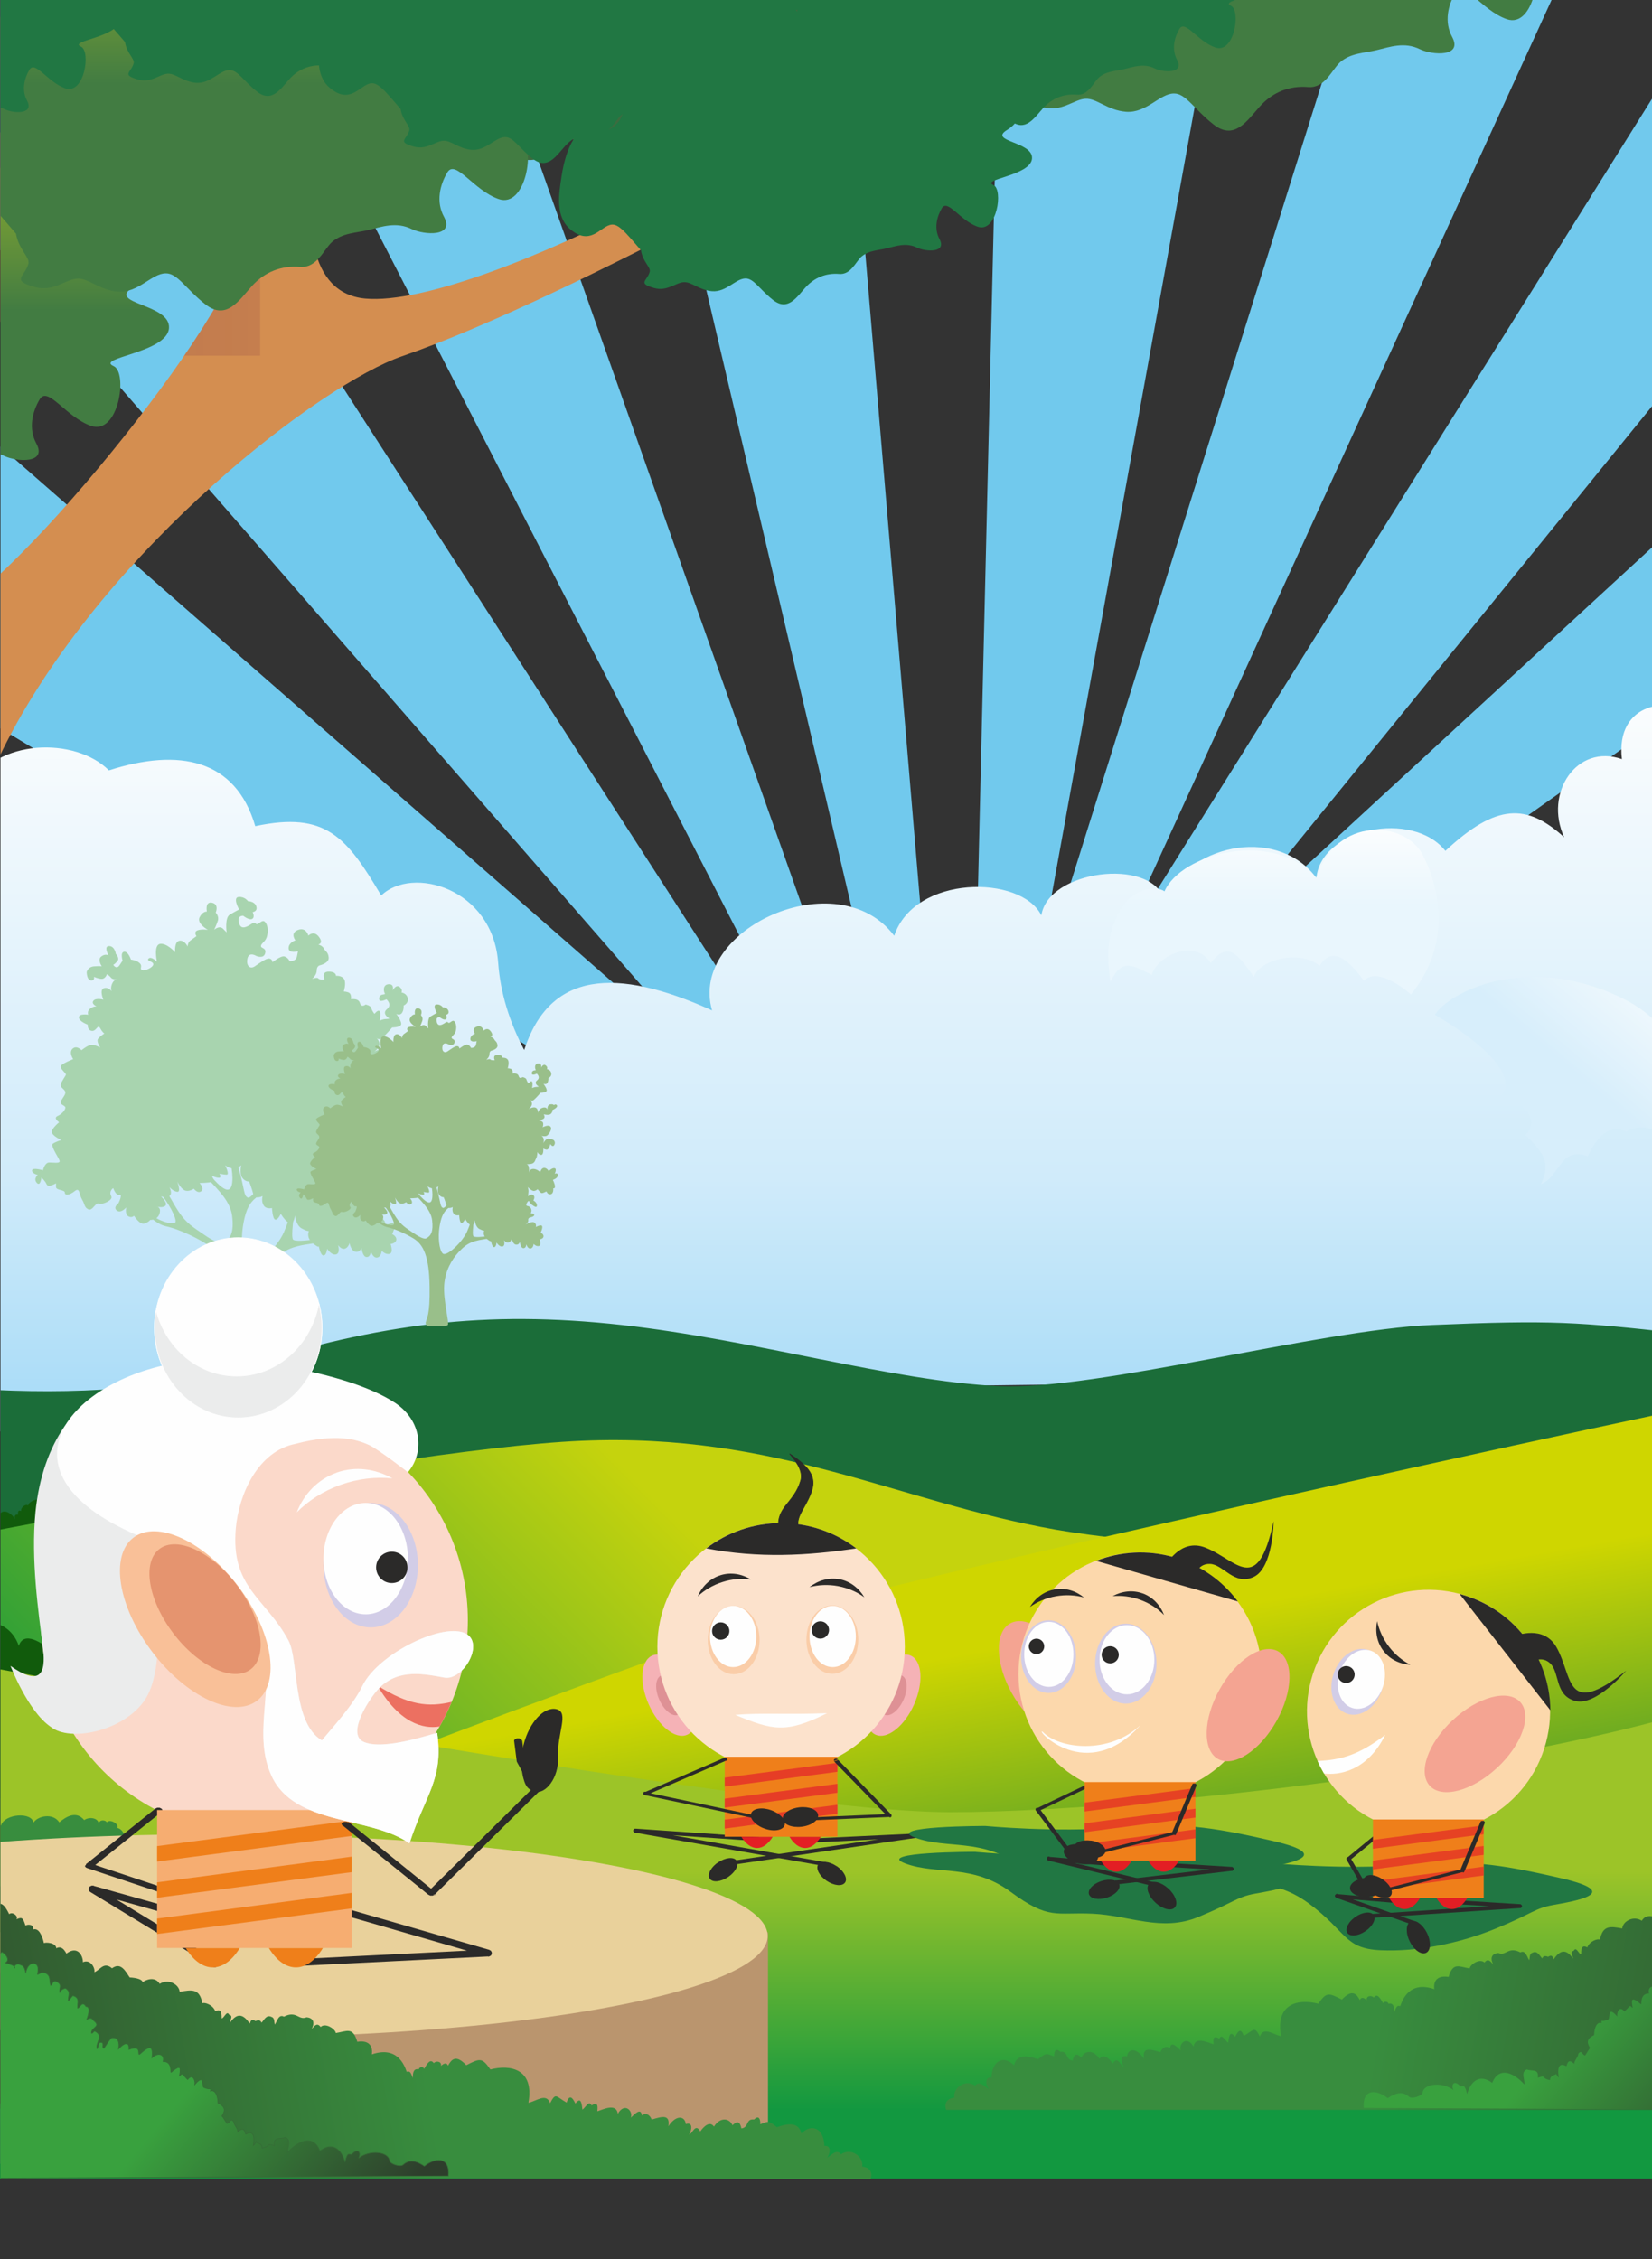 <?xml version="1.0" encoding="UTF-8"?>
<!DOCTYPE svg PUBLIC "-//W3C//DTD SVG 1.1//EN" "http://www.w3.org/Graphics/SVG/1.1/DTD/svg11.dtd">
<!-- Creator: CorelDRAW X6 -->
<svg xmlns="http://www.w3.org/2000/svg" xml:space="preserve" width="190.54mm" height="260.53mm" version="1.1" style="shape-rendering:geometricPrecision; text-rendering:geometricPrecision; image-rendering:optimizeQuality; fill-rule:evenodd; clip-rule:evenodd"
viewBox="0 0 19054 26053"
 xmlns:xlink="http://www.w3.org/1999/xlink">
 <rect x="0" y="0" width="19054" height="26053" fill="#333333" stroke="none"/>
 <defs>
  <style type="text/css">
   <![CDATA[
    .str2 {stroke:#2B2A29;stroke-width:7.62}
    .str1 {stroke:#356C36;stroke-width:7.62}
    .str0 {stroke:#FEFEFE;stroke-width:7.62}
    .fil49 {fill:none}
    .fil6 {fill:#115B0C}
    .fil0 {fill:#129840}
    .fil43 {fill:#217743}
    .fil29 {fill:#2B2A29}
    .fil3 {fill:#71C9ED}
    .fil20 {fill:#793532}
    .fil46 {fill:#99BF8A}
    .fil36 {fill:#A75F4A}
    .fil19 {fill:#A8D4AF}
    .fil18 {fill:#BA956E}
    .fil33 {fill:#D2CDE7}
    .fil35 {fill:#D48E50}
    .fil52 {fill:#DE9195}
    .fil57 {fill:#E31E24}
    .fil54 {fill:#E5097F}
    .fil34 {fill:#E5946F}
    .fil56 {fill:#E63D26}
    .fil59 {fill:#E64223}
    .fil21 {fill:#E9D19B}
    .fil30 {fill:#EBECEC}
    .fil26 {fill:#EC7061}
    .fil28 {fill:#EF7F1A}
    .fil50 {fill:#F4A492}
    .fil51 {fill:#F5B2B6}
    .fil27 {fill:#F6AD71}
    .fil25 {fill:#F7AA47}
    .fil32 {fill:#F9C098}
    .fil55 {fill:#FACDA8}
    .fil23 {fill:#FBD9CA}
    .fil58 {fill:#FCD8AC}
    .fil53 {fill:#FCE2CC}
    .fil31 {fill:#FEFEFE}
    .fil22 {fill:#FFFBDB}
    .fil24 {fill:#2B2A29;fill-rule:nonzero}
    .fil1 {fill:black;fill-opacity:0}
    .fil9 {fill:url(#id32)}
    .fil5 {fill:url(#id33)}
    .fil4 {fill:url(#id34)}
    .fil39 {fill:url(#id35)}
    .fil41 {fill:url(#id36)}
    .fil40 {fill:url(#id37)}
    .fil42 {fill:url(#id38)}
    .fil44 {fill:url(#id39)}
    .fil38 {fill:url(#id40)}
    .fil45 {fill:url(#id41)}
    .fil17 {fill:url(#id42)}
    .fil11 {fill:url(#id43)}
    .fil47 {fill:url(#id44)}
    .fil13 {fill:url(#id45)}
    .fil10 {fill:url(#id46)}
    .fil48 {fill:url(#id47)}
    .fil15 {fill:url(#id48)}
    .fil12 {fill:url(#id49)}
    .fil37 {fill:url(#id50)}
    .fil14 {fill:url(#id51)}
    .fil7 {fill:url(#id52)}
    .fil8 {fill:url(#id53)}
    .fil16 {fill:url(#id54)}
    .fil2 {fill:url(#id55)}
   ]]>
  </style>
    <clipPath id="id0">
     <path d="M6 0l19048 0 0 26053 -19048 0 0 -26053z"/>
    </clipPath>
    <clipPath id="id1">
     <path d="M6 0l19048 0 0 26053 -19048 0 0 -26053z"/>
    </clipPath>
      <mask id="id2">
  <linearGradient id="id3" gradientUnits="userSpaceOnUse" x1="2706.92" y1="15254.6" x2="54.08" y2="10405.4">
   <stop offset="0" style="stop-opacity:1; stop-color:white"/>
   <stop offset="1" style="stop-opacity:0; stop-color:white"/>
  </linearGradient>
       <rect style="fill:url(#id3)" x="-1384" y="11186" width="5529" height="3288"/>
      </mask>
      <mask id="id4">
  <linearGradient id="id5" gradientUnits="userSpaceOnUse" x1="12664" y1="13903.5" x2="10771.2" y2="11020.8">
   <stop offset="0" style="stop-opacity:1; stop-color:white"/>
   <stop offset="1" style="stop-opacity:0; stop-color:white"/>
  </linearGradient>
       <rect style="fill:url(#id5)" x="10587" y="11135" width="2260" height="2654"/>
      </mask>
      <mask id="id6">
  <linearGradient id="id7" gradientUnits="userSpaceOnUse" x1="-4005.94" y1="24571.2" x2="8887.94" y2="22229.8">
   <stop offset="0" style="stop-opacity:1; stop-color:white"/>
   <stop offset="1" style="stop-opacity:0; stop-color:white"/>
  </linearGradient>
       <rect style="fill:url(#id7)" x="-3980" y="22061" width="12842" height="2679"/>
      </mask>
      <mask id="id8">
  <linearGradient id="id9" gradientUnits="userSpaceOnUse" x1="3395" y1="19381" x2="1483" y2="25271.1">
   <stop offset="0" style="stop-opacity:1; stop-color:white"/>
   <stop offset="1" style="stop-opacity:0; stop-color:white"/>
  </linearGradient>
       <rect style="fill:url(#id9)" x="-3980" y="21149" width="12838" height="2354"/>
      </mask>
      <mask id="id10">
  <linearGradient id="id11" gradientUnits="userSpaceOnUse" x1="2934" y1="21147" x2="2934" y2="16223">
   <stop offset="0" style="stop-opacity:1; stop-color:white"/>
   <stop offset="1" style="stop-opacity:0; stop-color:white"/>
  </linearGradient>
       <rect style="fill:url(#id11)" x="468" y="16219" width="4932" height="4932"/>
      </mask>
      <mask id="id12">
  <linearGradient id="id13" gradientUnits="userSpaceOnUse" x1="-11221" y1="13001.1" x2="10337" y2="13001.1">
   <stop offset="0" style="stop-opacity:1; stop-color:white"/>
   <stop offset="1" style="stop-opacity:0; stop-color:white"/>
  </linearGradient>
       <rect style="fill:url(#id13)" x="-11225" y="-2544" width="21566" height="31090"/>
      </mask>
    <clipPath id="id14">
     <path d="M7579 20422l2861 0 0 -2861 -2861 0 0 2861z"/>
    </clipPath>
     <mask id="id15">
  <linearGradient id="id16" gradientUnits="userSpaceOnUse" x1="9009.5" y1="20422" x2="9009.5" y2="17561">
   <stop offset="0" style="stop-opacity:1; stop-color:white"/>
   <stop offset="1" style="stop-opacity:0; stop-color:white"/>
  </linearGradient>
      <rect style="fill:url(#id16)" x="7579" y="17561" width="2861" height="2861"/>
     </mask>
    <clipPath id="id17">
     <path d="M7579 20422l2861 0 0 -2861 -2861 0 0 2861z"/>
    </clipPath>
      <mask id="id18">
  <linearGradient id="id19" gradientUnits="userSpaceOnUse" x1="9009" y1="20418" x2="9009" y2="17564">
   <stop offset="0" style="stop-opacity:1; stop-color:white"/>
   <stop offset="1" style="stop-opacity:0; stop-color:white"/>
  </linearGradient>
       <rect style="fill:url(#id19)" x="7578" y="17560" width="2862" height="2862"/>
      </mask>
    <clipPath id="id20">
     <path d="M15070 21142l2813 0 0 -2813 -2813 0 0 2813z"/>
    </clipPath>
     <mask id="id21">
  <linearGradient id="id22" gradientUnits="userSpaceOnUse" x1="15931.2" y1="21420.7" x2="17021.8" y2="18050.3">
   <stop offset="0" style="stop-opacity:1; stop-color:white"/>
   <stop offset="1" style="stop-opacity:0; stop-color:white"/>
  </linearGradient>
      <rect style="fill:url(#id22)" x="15070" y="18329" width="2813" height="2813"/>
     </mask>
    <clipPath id="id23">
     <path d="M15070 21142l2813 0 0 -2813 -2813 0 0 2813z"/>
    </clipPath>
      <mask id="id24">
  <linearGradient id="id25" gradientUnits="userSpaceOnUse" x1="15932.6" y1="21416.2" x2="17020.4" y2="18054.8">
   <stop offset="0" style="stop-opacity:1; stop-color:white"/>
   <stop offset="1" style="stop-opacity:0; stop-color:white"/>
  </linearGradient>
       <rect style="fill:url(#id25)" x="15070" y="18329" width="2813" height="2813"/>
      </mask>
    <clipPath id="id26">
     <path d="M11743 20712l2813 0 0 -2813 -2813 0 0 2813z"/>
    </clipPath>
     <mask id="id27">
  <linearGradient id="id28" gradientUnits="userSpaceOnUse" x1="13149.5" y1="20712" x2="13149.5" y2="17899">
   <stop offset="0" style="stop-opacity:1; stop-color:white"/>
   <stop offset="1" style="stop-opacity:0; stop-color:white"/>
  </linearGradient>
      <rect style="fill:url(#id28)" x="11743" y="17899" width="2813" height="2813"/>
     </mask>
    <clipPath id="id29">
     <path d="M11743 20712l2813 0 0 -2813 -2813 0 0 2813z"/>
    </clipPath>
      <mask id="id30">
  <linearGradient id="id31" gradientUnits="userSpaceOnUse" x1="13149" y1="20706" x2="13149" y2="17902">
   <stop offset="0" style="stop-opacity:1; stop-color:white"/>
   <stop offset="1" style="stop-opacity:0; stop-color:white"/>
  </linearGradient>
       <rect style="fill:url(#id31)" x="11743" y="17898" width="2812" height="2812"/>
      </mask>
  <linearGradient id="id32" gradientUnits="userSpaceOnUse" x1="9530.5" y1="24333" x2="9530.5" y2="18848">
   <stop offset="0" style="stop-color:#129840"/>
   <stop offset="0.502" style="stop-color:#9CC428"/>
   <stop offset="1" style="stop-color:#9CC428"/>
  </linearGradient>
  <linearGradient id="id33" gradientUnits="userSpaceOnUse" x1="9529.5" y1="21782" x2="9529.5" y2="15104">
   <stop offset="0" style="stop-color:#7FBA31"/>
   <stop offset="0.361" style="stop-color:#1B6D39"/>
   <stop offset="1" style="stop-color:#1B6D39"/>
  </linearGradient>
  <linearGradient id="id34" gradientUnits="userSpaceOnUse" x1="9530.5" y1="16666" x2="9530.5" y2="7658">
   <stop offset="0" style="stop-color:#A2D9F7"/>
   <stop offset="0.341" style="stop-color:#D0EBFA"/>
   <stop offset="1" style="stop-color:#FEFEFE"/>
  </linearGradient>
  <linearGradient id="id35" gradientUnits="userSpaceOnUse" x1="-1985.5" y1="822" x2="-1985.5" y2="6317">
   <stop offset="0" style="stop-color:#B8C624"/>
   <stop offset="0.502" style="stop-color:#427C42"/>
   <stop offset="1" style="stop-color:#427C42"/>
  </linearGradient>
  <linearGradient id="id36" gradientUnits="userSpaceOnUse" xlink:href="#id35" x1="-422.5" y1="-5084" x2="-422.5" y2="411">
  </linearGradient>
  <linearGradient id="id37" gradientUnits="userSpaceOnUse" xlink:href="#id35" x1="2715.5" y1="-1794" x2="2715.5" y2="3701">
  </linearGradient>
  <linearGradient id="id38" gradientUnits="userSpaceOnUse" xlink:href="#id35" x1="7221.5" y1="-5345" x2="7221.5" y2="150">
  </linearGradient>
  <linearGradient id="id39" gradientUnits="userSpaceOnUse" xlink:href="#id35" x1="12085.5" y1="-5258" x2="12085.5" y2="237">
  </linearGradient>
  <linearGradient id="id40" gradientUnits="userSpaceOnUse" xlink:href="#id35" x1="14343.5" y1="-3868" x2="14343.5" y2="1627">
  </linearGradient>
  <linearGradient id="id41" gradientUnits="userSpaceOnUse" xlink:href="#id35" x1="15906.5" y1="-7255" x2="15906.5" y2="-1760">
  </linearGradient>
  <linearGradient id="id42" gradientUnits="userSpaceOnUse" x1="14744.5" y1="9406" x2="14744.5" y2="11469">
   <stop offset="0" style="stop-color:#FEFEFE"/>
   <stop offset="0.502" style="stop-color:#E9F6FD"/>
   <stop offset="1" style="stop-color:#E9F6FD"/>
  </linearGradient>
  <linearGradient id="id43" gradientUnits="userSpaceOnUse" x1="1380.5" y1="11190" x2="1380.5" y2="14470">
   <stop offset="0" style="stop-color:#FEFEFE"/>
   <stop offset="0.502" style="stop-color:#00A0E3"/>
   <stop offset="0.529" style="stop-color:#7FCFF1"/>
   <stop offset="1" style="stop-color:#7FCFF1"/>
  </linearGradient>
  <linearGradient id="id44" gradientUnits="userSpaceOnUse" x1="-489.18" y1="24345.3" x2="10111.2" y2="22499.7">
   <stop offset="0" style="stop-color:#31522E"/>
   <stop offset="0.502" style="stop-color:#388D3E"/>
   <stop offset="1" style="stop-color:#388D3E"/>
  </linearGradient>
  <linearGradient id="id45" gradientUnits="userSpaceOnUse" x1="21210.8" y1="23589" x2="10847.2" y2="21761">
   <stop offset="0" style="stop-color:#31522E"/>
   <stop offset="0.502" style="stop-color:#388D3E"/>
   <stop offset="1" style="stop-color:#388D3E"/>
  </linearGradient>
  <linearGradient id="id46" gradientUnits="userSpaceOnUse" x1="19312" y1="10891.9" x2="16909" y2="13746.1">
   <stop offset="0" style="stop-color:#FEFEFE"/>
   <stop offset="0.502" style="stop-color:#D7EEFB"/>
   <stop offset="1" style="stop-color:#D7EEFB"/>
  </linearGradient>
  <linearGradient id="id47" gradientUnits="userSpaceOnUse" x1="4493.28" y1="25487.7" x2="411.72" y2="22063.3">
   <stop offset="0" style="stop-color:#2E3E2C"/>
   <stop offset="0.502" style="stop-color:#39A13E"/>
   <stop offset="1" style="stop-color:#39A13E"/>
  </linearGradient>
  <linearGradient id="id48" gradientUnits="userSpaceOnUse" xlink:href="#id47" x1="20489.3" y1="24703.7" x2="16407.7" y2="21279.3">
  </linearGradient>
  <linearGradient id="id49" gradientUnits="userSpaceOnUse" x1="10943.2" y1="11131.9" x2="12492" y2="13792.4">
   <stop offset="0" style="stop-color:#FEFEFE"/>
   <stop offset="0.502" style="stop-color:#A2D9F7"/>
   <stop offset="1" style="stop-color:#A2D9F7"/>
  </linearGradient>
  <linearGradient id="id50" gradientUnits="userSpaceOnUse" x1="-330.02" y1="-13914.3" x2="1756.02" y2="3687.27">
   <stop offset="0" style="stop-color:#B8C624"/>
   <stop offset="0.502" style="stop-color:#3D6B3F"/>
   <stop offset="1" style="stop-color:#3D6B3F"/>
  </linearGradient>
  <linearGradient id="id51" gradientUnits="userSpaceOnUse" x1="1209.59" y1="24473.5" x2="1910.41" y2="20499.5">
   <stop offset="0" style="stop-color:#31522E"/>
   <stop offset="0.502" style="stop-color:#388D3E"/>
   <stop offset="1" style="stop-color:#388D3E"/>
  </linearGradient>
  <linearGradient id="id52" gradientUnits="userSpaceOnUse" x1="3903.19" y1="24920.8" x2="15157.8" y2="13666.2">
   <stop offset="0" style="stop-color:#0F9540"/>
   <stop offset="0.502" style="stop-color:#C5D30D"/>
   <stop offset="1" style="stop-color:#C5D30D"/>
  </linearGradient>
  <linearGradient id="id53" gradientUnits="userSpaceOnUse" x1="10339.1" y1="23400.1" x2="8911.87" y2="15304.9">
   <stop offset="0" style="stop-color:#1A873E"/>
   <stop offset="0.502" style="stop-color:#CFD600"/>
   <stop offset="1" style="stop-color:#CFD600"/>
  </linearGradient>
  <linearGradient id="id54" gradientUnits="userSpaceOnUse" x1="525.21" y1="24646.4" x2="1711.79" y2="21383.6">
   <stop offset="0" style="stop-color:#314B2C"/>
   <stop offset="0.502" style="stop-color:#388D3E"/>
   <stop offset="1" style="stop-color:#388D3E"/>
  </linearGradient>
  <radialGradient id="id55" gradientUnits="objectBoundingBox" cx="50%" cy="59%" r="0%" fx="50%" fy="59%">
   <stop offset="0" style="stop-color:#7FCFF0"/>
   <stop offset="0.651" style="stop-color:#7FCFF0"/>
   <stop offset="1" style="stop-color:#00A0E3"/>
   <stop offset="1" style="stop-color:#00A0E3"/>
  </radialGradient>
 </defs>
 <g id="Layer_x0020_1">
  <g id="_827148976">
   <rect class="fil0" y="24257" width="19054" height="867"/>
   <g style="clip-path:url(#id0)">
    <polygon class="fil1" points="6,0 19054,0 19054,26053 6,26053 "/>
   </g>
   <g style="clip-path:url(#id1)">
    <g>
     <polygon id="1" class="fil2" points="21185,24333 -2124,24333 -2124,-3785 21185,-3785 "/>
     <polygon class="fil3" points="21185,-2267 9418,16540 21185,2063 "/>
     <polygon class="fil3" points="9414,-3785 11063,15740 6469,-3785 "/>
     <polygon class="fil3" points="19627,-3785 10400,16388 16735,-3785 "/>
     <polygon class="fil3" points="11251,15785 -2124,441 -2124,-3785 -1368,-3785 11253,15782 "/>
     <polygon class="fil3" points="14690,-3785 11150,15723 11612,-3785 "/>
     <polygon class="fil3" points="4215,-3785 11228,16036 1030,-3785 "/>
     <polygon class="fil3" points="21185,6887 9345,15249 21185,4351 "/>
     <polygon class="fil3" points="-2124,3287 11930,15583 -2124,7118 "/>
     <path class="fil4" d="M-2124 9876c202,-727 1061,-1143 1788,-809 287,-548 1206,-572 1592,-183 809,-261 1462,-131 1688,643 818,-173 1053,127 1453,800 357,-347 1286,-85 1349,776 25,348 133,690 300,1005 295,-901 1048,-962 2167,-456 -274,-940 1449,-1723 2101,-861 235,-705 1462,-705 1697,-235 78,-522 1253,-666 1410,-196 352,-666 1344,-809 1762,-235 52,-574 1111,-788 1488,-313 587,-548 940,-548 1370,-157 -235,-509 144,-1083 666,-901 -78,-653 561,-757 901,-470 666,-626 783,235 783,235 587,-548 794,744 794,744l0 6591 -15274 190c-3160,267 -8035,622 -8035,622l0 -6790z"/>
     <path class="fil5" d="M-2124 15786c0,0 2890,602 4952,-36 1559,-483 2760,-646 4346,-470 1530,170 3113,646 4346,705 1112,53 3708,-651 4992,-705 1410,-59 1675,-34 2855,94 1180,128 1817,255 1817,255l-32 6153 -23243 -32 -34 -5963 0 -2 1 1z"/>
     <path class="fil6" d="M1468 17430c-26,-43 -11,-123 -77,-82 -29,-20 -46,-6 -55,3 10,-56 -11,-54 -69,-57 -6,-41 -66,-29 -53,8 -28,-21 -48,-43 -83,-10 -8,-20 -41,-31 -51,10 -22,-27 -57,-14 -69,42 -28,-22 -56,-23 -81,22 2,-31 -19,-81 -53,-42 -26,-28 -53,-18 -74,25 6,-32 -15,-64 -61,-33 -3,-36 -73,-73 -118,-23 -23,-46 -133,-48 -135,33 -43,-72 -166,-5 -165,37 -22,-28 -91,24 -79,62 -26,-10 -40,-9 -37,42 -36,-8 -46,20 -33,58 -21,-55 -123,-137 -176,-68 -11,-45 -91,-68 -108,-12 -32,-50 -91,-36 -107,38 -14,-69 -123,-177 -178,-53 -31,-52 -96,-64 -147,31 -47,-73 -143,-114 -179,-26 -39,-60 -120,-93 -180,4 -23,-37 -145,-28 -165,29 -22,-31 -83,-18 -98,38 -29,-57 -138,-30 -131,57 -80,-37 -267,-14 -283,73 -107,-5 -161,27 -200,77 6,-9 -36,-49 -51,-19 -42,-34 -100,-33 -134,-6 -34,-14 -64,10 -62,39 -98,20 -98,105 -98,158 0,4 0,8 0,12l0 11c0,33 5,68 0,117l0 30 308 71 3284 -697 -2 1z"/>
     <path class="fil7" d="M-2124 18057c0,0 6568,-1346 8832,-1442 2264,-96 3651,706 5468,1025 1817,319 8720,665 9007,633 1,8 2,19 2,32l0 3456c-1,172 -2,275 -2,275l-23306 32 0 -4010 -1 -1z"/>
     <path class="fil8" d="M-1933 22742c0,0 9437,-3698 11159,-4177 1722,-478 11034,-2539 11958,-2666 0,701 -2,6907 -2,6907l-23115 -64z"/>
     <path class="fil6" d="M-2124 18410c33,-46 44,-80 119,-64 16,46 60,73 79,113 24,-33 48,-111 113,-92 98,0 122,101 160,162 31,-55 74,-172 151,-144 82,23 87,54 108,136 127,-75 228,-10 299,99 77,-64 218,-2 242,116 86,-140 197,-140 337,-69 75,-149 267,-28 324,78 148,-77 343,35 409,236 56,-184 282,-28 370,56 132,-98 321,-131 467,3 11,-219 233,-248 288,-135 34,-166 211,-82 278,-29 39,-164 332,-23 379,191 199,-110 273,-68 339,189 95,-33 214,36 213,213 73,-147 190,-46 283,11 113,-76 196,22 279,164 19,-99 148,-116 290,2 131,-1 71,1 99,45 101,-37 61,30 139,109 167,-115 292,-28 233,132 63,-30 134,-99 192,38 27,15 60,-111 86,-94 96,-102 248,-106 301,34 9,-12 129,-37 138,-49 167,-14 81,149 149,246 36,-8 69,-71 106,-79 132,23 162,131 66,219l-7036 701 0 -2537 0 -1z"/>
     <path class="fil9" d="M-2092 24333l-32 -5483 0 -2c0,0 10506,2050 13085,2050 2578,0 9257,-800 10224,-1979l0 43 0 49 0 54 0 58 0 63 0 68 0 72 0 76 0 80 0 83 0 87 0 90 0 93 0 96 0 99 0 102 0 104 0 106 0 108 0 110 0 111 0 227 0 115 0 116 0 117 0 117 0 118 0 118 0 118 0 117 0 117 0 116 0 115 0 114 0 225 0 110 0 108 0 107 0 104 0 102 0 100 0 97 0 94 0 91 0 88 0 84 0 80 0 77 0 73 0 68 0 64 0 59 0 55 0 50 0 45 0 39 0 34 0 28 0 22 0 16 0 10 0 3 -23276 4 -1 0z"/>
     <path class="fil10" d="M16550 11703c0,0 1056,589 762,939 333,101 431,303 282,446 195,194 303,314 179,568 220,-84 221,-441 540,-322 109,-236 259,-379 446,-282 167,-128 439,11 529,116 211,-180 383,-1200 -598,-1667 -1092,-519 -1983,-55 -2139,201l-1 1z"/>
     <path class="fil11" style="mask:url(#id2)" d="M-371 12211c268,361 60,1017 -384,1132 169,334 -592,1029 -625,1127 0,0 594,-605 1104,-690 207,-34 449,-104 690,207 69,-380 483,-759 794,-621 -69,-311 518,-483 932,-242 138,-414 932,-483 1035,-173 483,-380 759,-207 966,-173 -1311,-207 -1380,-932 -1380,-932 0,0 -998,336 -1208,-656 -308,647 -897,345 -1208,0 69,414 -207,1208 -716,1019l0 2z"/>
     <path class="fil12" style="mask:url(#id4)" d="M10709 13577c0,0 845,-724 1045,-380 194,-252 398,-278 470,-113 228,-110 365,-167 540,7 1,-208 -302,-308 -97,-542 -165,-157 -237,-322 -94,-452 -54,-176 152,-365 271,-412 -84,-227 -893,-653 -1609,41 -797,773 -694,1650 -527,1852l1 -1z"/>
     <path class="fil13" d="M21185 21105c-88,-86 -151,-6 -146,110 48,0 -87,-74 -43,-43 -6,14 -59,36 -23,86 -18,-16 -64,-29 -75,4 -54,-39 -79,-43 -95,29 -70,-83 -120,-20 -169,78 -36,-32 -107,21 -82,57 -64,-29 -74,-16 -102,71 -21,-14 -94,-21 -87,43 -61,-21 -101,65 -121,153 -16,-12 -136,-7 -139,57 -57,-29 -89,13 -114,61 -131,-99 -189,32 -186,96 -86,-39 -141,68 -129,113 -65,-22 -103,-123 -199,-45 -100,-71 -150,29 -200,103 -82,4 -144,24 -146,54 -41,-32 -143,-68 -193,18 -96,-64 -220,7 -225,89 -139,-25 -225,-39 -257,129 -25,-15 -121,17 -146,89 -75,-39 -70,38 -72,81 -32,-9 -56,-96 -85,-41 -50,10 -6,61 -9,89 -76,-112 -147,-103 -222,9 -8,-8 -8,-65 -64,-29 -61,-26 -67,19 -67,19 -29,-24 -54,-97 -114,-66 -40,12 -26,61 -38,86 -26,-43 -44,-120 -101,-90 -143,-73 -165,46 -255,7 -66,6 -102,49 -57,134 -35,-42 -64,-75 -102,-24 -57,-54 -169,27 -171,68 -124,-20 -193,-75 -243,98 -112,-18 -179,28 -165,141 -286,-99 -367,121 -393,196 -38,-13 -46,10 -69,70 0,-70 -13,-110 -68,-98 -2,-33 -65,-28 -59,-2 -45,-87 -76,-114 -110,-69 -23,-30 -92,-21 -80,32 -23,-25 -62,-47 -80,-3 -39,-74 -89,-129 -207,-6 -154,-79 -179,-88 -272,48 -221,-57 -498,-12 -430,374 -83,-14 -202,-117 -244,4 -64,-125 -66,-75 -186,-7 -43,-132 -92,3 -100,11 -68,-89 -72,19 -79,69 -46,-38 -74,-108 -103,-48 -86,-54 -66,37 -66,65 -63,-19 -213,-98 -231,27 -75,-132 -174,-35 -147,44 -47,-44 -113,-115 -124,-26 -64,-46 -104,24 -111,46 -118,-35 -211,-64 -189,75 -93,-139 -188,-112 -196,-25 -89,-29 -64,79 -38,117 -40,-9 -69,-135 -126,-35 0,0 -93,-143 -154,-55 -67,-109 -171,-98 -206,-20 6,28 -75,-104 -103,40 -90,-11 -44,-112 -143,-101 -64,-64 -74,26 -69,53 -80,-24 -81,-57 -188,32 -128,-47 -246,-57 -276,70 -117,-120 -256,-55 -260,141 -85,-11 -64,97 -31,134 -36,-18 -108,-109 -157,-41 -126,-83 -261,39 -240,139 -139,14 -100,137 -94,141l10275 0 0 -3228 -4 2z"/>
     <path class="fil14" d="M-2124 20969l0 -2 0 -2 0 -2c0,-50 3,-146 44,-123 25,11 23,19 32,37 5,-19 5,-57 45,-64 -33,-34 30,-143 112,-119 -5,-42 60,-50 65,-25 33,-31 84,31 70,57 87,-41 333,27 376,146 51,-38 56,22 44,57 24,-41 32,-49 91,-21 -4,-46 39,-46 50,-23 -2,-60 105,-63 107,0 32,-55 134,-18 130,25 21,-29 91,18 84,69 57,-55 226,-56 286,80 -5,-106 230,-74 235,2 64,-117 248,-111 364,-9 42,-138 359,-159 375,-32 42,-76 223,-120 298,-5 83,-70 197,-135 287,-26 66,-45 163,-20 168,40 11,-53 85,-39 92,-14 37,-44 145,19 122,64 90,21 108,152 60,224 33,-33 74,-26 102,17 41,-42 122,-19 123,42 47,-39 84,5 73,49 28,0 32,61 23,71 44,57 2,111 -34,161 16,0 98,25 78,82 76,-50 223,19 218,88 39,-65 146,-60 150,-13 76,-69 173,-40 255,31 23,-59 99,-70 112,1 11,-71 102,-48 118,-19 -12,-74 42,-90 69,-44 7,39 70,-47 71,4 0,0 99,97 95,96 39,-50 109,-73 170,51 41,-53 83,-27 102,55 18,-4 98,-25 101,48 69,-41 16,21 113,85 2,30 -32,50 -90,106 24,-13 81,30 57,69 -15,106 -54,108 -154,70 -105,204 85,193 149,155 48,-28 147,1 209,132 13,-20 82,-35 84,25 101,-51 248,50 252,133 67,-36 131,100 110,156 22,-21 44,-94 78,-59 125,199 260,74 316,192 -9,43 85,24 78,68 166,-26 347,57 336,243 -26,20 22,-28 26,-33 178,55 111,223 133,338 30,-51 49,3 72,9 -16,165 135,192 113,357 100,64 115,137 125,266l-7361 -26 -11 -3332 0 -6 2 -2z"/>
     <path class="fil15" d="M21185 21749c-11,-27 0,-84 -58,-101 -58,7 -17,50 -37,98 -23,10 -65,-62 -101,-43 -19,3 -26,80 -39,90 -25,-35 -30,-38 -71,-66 -55,29 -93,99 -38,124 -57,18 -118,33 -108,60 22,-5 -16,-69 -70,-35 -53,14 -51,76 -58,89 -11,-53 -37,-107 -91,-107 -80,11 -41,119 -45,128 -16,-3 -50,-28 -61,-24 -103,19 -68,92 -91,150 -21,-5 -17,-62 -66,-45 -74,37 -30,70 -38,124 -15,-28 -40,-43 -67,-46 -65,39 -31,82 -31,144 -21,-15 -34,-42 -54,-59 -93,23 -45,100 -57,144 -31,-12 -51,-89 -95,-19 -53,0 -32,88 -9,149 5,5 -54,-37 -70,6 -108,79 17,79 17,151 -18,9 -21,-22 -41,-21 -109,56 -1,133 -26,203 -16,-17 -4,-83 -52,-73 -31,11 2,59 -25,67 -29,-38 -55,-89 -87,-120 -82,-17 -96,64 -82,126 -88,-90 -126,-68 -120,7 -171,-64 -81,96 -133,48 -107,-96 -149,-96 -133,48 -75,-69 -149,-37 -128,43 -117,0 -77,143 -96,123 -128,-112 -102,-22 -93,44 -39,-26 -7,-49 -94,41 -59,-75 -92,12 -83,58 -114,-132 -80,11 -103,33 -93,40 -82,-12 -79,44 -30,-18 -81,9 -86,137 -101,48 -75,101 -45,150 14,-32 -55,80 -58,85 -41,-10 -36,-69 -79,-21 2,37 -51,80 -46,119 -82,-82 -82,23 -93,25 -75,-43 -107,5 -86,131 -19,-12 -45,-68 -31,-44 4,18 -70,10 -70,74 -110,-21 -37,-62 -140,-28 12,-111 -71,-70 -127,-95 -75,32 -22,106 -29,173 -109,-124 -291,-221 -371,-18 -142,-109 -251,-19 -289,129 -37,-155 -56,-57 -90,-102 -69,-64 -96,3 -68,56 -124,-98 -343,-77 -356,29 -5,38 -124,78 -157,47 -80,-73 -169,-34 -245,17 -122,-98 -294,-119 -277,113l5456 26 0 -2584 0 -2z"/>
     <path class="fil16" d="M-2124 21767c37,-38 51,-69 119,-45 9,45 48,75 60,114 27,-27 59,-98 117,-72 92,12 102,109 130,170 36,-47 91,-151 160,-115 75,31 75,61 85,139 129,-54 216,19 269,128 80,-50 205,25 213,137 98,-120 203,-106 325,-22 89,-129 254,6 295,112 149,-53 318,75 355,269 76,-164 268,9 340,97 136,-75 318,-82 439,60 38,-202 250,-202 288,-90 53,-150 208,-50 264,7 57,-147 314,19 333,224 201,-78 265,-30 295,217 93,-19 197,60 174,224 87,-128 184,-20 265,45 116,-57 182,45 242,187 30,-90 154,-90 272,37 124,15 67,9 87,54 100,-22 53,35 117,118 171,-86 278,9 202,151 63,-21 138,-76 176,59 24,17 70,-95 93,-77 103,-83 246,-68 278,68 10,-10 126,-19 136,-29 159,8 57,148 110,247 35,-3 74,-58 110,-60 121,37 136,142 35,211l-6358 -24 -25 -2541 0 -1 -1 1z"/>
     <path class="fil17" d="M16275 11469c0,0 -374,-340 -544,-159 -147,-204 -362,-430 -510,-170 -215,-193 -691,-79 -759,125 -159,-215 -283,-442 -498,-159 -159,-272 -600,-113 -680,136 -204,-102 -340,-204 -476,79 -57,-374 -22,-611 136,-861 136,-215 396,-249 487,-181 193,-442 1259,-719 1751,-156 231,-717 1024,-660 1228,-264 204,396 328,1042 -136,1608l1 2z"/>
     <rect class="fil18" x="-3976" y="22282" width="12834" height="2671"/>
     <path class="fil19" d="M2571 15760c12,-68 72,-104 64,-610 -8,-506 -104,-706 -265,-811 -57,-37 -268,-155 -458,-198 -242,-55 -443,-487 -305,-275 139,213 391,267 415,231 24,-36 -78,-240 -217,-385 -138,-144 -327,-223 -327,-223 0,0 223,50 351,163 128,112 137,178 229,318 93,140 168,180 295,268 95,66 186,112 222,94 84,-42 126,-120 102,-313 -24,-193 -221,-353 -325,-473 -104,-120 -273,-433 -273,-433 0,0 185,249 305,393 120,145 297,353 297,80 0,-273 -201,-618 -201,-618 0,0 201,249 273,505 72,257 56,313 104,337 48,24 217,-257 217,-257 0,0 -40,193 -128,265 -88,72 -121,177 -145,329 -24,152 -8,377 56,441 64,64 337,-193 417,-377 80,-185 152,-441 152,-441 0,0 -80,465 -48,522 32,56 538,-48 538,-48 0,0 -136,72 -361,104 -225,32 -305,88 -425,217 -120,128 -233,321 -249,570 -16,249 88,642 64,674 -24,32 -134,24 -214,24 -80,0 -179,16 -163,-72l3 -1z"/>
     <path class="fil19" d="M1283 13796c25,45 -108,102 -144,84 -36,-18 -72,90 -121,66 -48,-24 -36,-54 -72,-114 -36,-60 -24,-144 -84,-96 -60,48 -114,54 -114,18 0,-36 -102,-24 -102,-66 0,-42 0,-42 0,-42 0,0 -90,54 -108,12 -18,-42 -60,-78 -60,-78 0,0 -12,108 -54,60 -42,-48 12,-90 12,-90 0,0 -72,-18 -66,-54 6,-36 126,0 126,0 0,0 18,-90 72,-90 54,0 114,12 120,-12 6,-24 -114,-181 -78,-205 36,-24 96,-42 96,-42 0,0 -102,-48 -108,-90 -6,-42 84,-115 84,-115 0,0 -72,-48 -18,-72 54,-24 90,-72 90,-97 0,-24 -54,-30 -54,-60 0,-30 54,-78 54,-114 0,-36 -60,-54 -54,-90 6,-36 54,-96 60,-115 6,-18 -84,-78 -54,-108 30,-30 138,-72 138,-72 0,0 -54,-78 -6,-121 48,-42 102,18 102,18 0,0 66,-54 108,-61 42,-6 108,30 108,30 0,0 -48,-72 -24,-102 24,-30 72,-60 72,-60 0,0 -18,-6 -48,-60 -30,-54 -42,36 -96,30 -54,-6 -48,-72 -48,-72 0,0 -102,-36 -102,-84 0,-48 108,-30 108,-30 0,0 -18,-42 24,-72 42,-30 72,-24 72,-24 0,0 -66,-30 -36,-66 30,-36 114,-12 114,-12 0,0 -48,-114 6,-132 54,-18 90,36 90,36 0,0 -18,-36 6,-90 24,-54 66,-48 66,-48 0,0 -60,6 -78,-18 -18,-24 -48,-42 -48,-42 0,0 -18,54 -60,54 -42,0 -90,-24 -90,-24 0,0 12,48 -36,42 -48,-6 -48,-96 -48,-96 0,0 12,-60 84,-66 72,-6 90,0 90,0 0,0 -54,-78 -6,-114 48,-36 84,-12 84,-12 0,0 -60,-108 6,-108 66,0 78,90 78,90 0,0 48,48 18,84 -30,36 -48,42 -48,42 0,0 36,60 72,6 36,-54 36,-54 36,-54 0,0 -30,-97 18,-102 48,-6 78,90 78,90 0,0 66,6 102,42 36,36 -6,60 24,78 30,18 132,-30 132,-66 0,-36 -84,-36 -54,-66 30,-30 96,36 96,36 0,0 -42,-192 36,-205 78,-12 174,96 174,96 0,0 -12,-120 48,-132 60,-12 96,66 96,66 0,0 0,-48 36,-72 36,-24 66,-48 66,-48 0,0 -36,-48 12,-66 48,-18 120,-6 120,-6 0,0 -132,-72 -96,-145 36,-72 84,-66 84,-66 0,0 -24,-120 60,-102 84,18 42,114 42,114 0,0 42,42 24,96 -18,54 -42,102 -42,102 0,0 60,-54 102,-12 42,42 42,42 42,42 0,0 -24,-169 36,-204 60,-36 108,-60 108,-60 0,0 -78,-138 -6,-144 72,-6 108,48 108,48 0,0 78,0 96,60 18,60 -42,66 -42,66 0,0 30,60 -6,79 -36,18 -102,-36 -102,-36 0,0 -60,-6 -54,54 6,60 30,96 90,72 60,-24 84,-66 108,-36 24,30 72,-60 108,-18 36,42 36,120 18,175 -18,54 -66,72 -66,102 0,30 66,18 48,84 -18,67 -102,30 -102,30 0,0 -84,-54 -102,30 -18,84 30,126 84,90 54,-36 132,-96 169,-90 36,6 36,42 36,42 0,0 96,-78 138,-66 42,12 60,54 60,54 0,0 72,6 84,-54 12,-60 12,-60 12,-60 0,0 -108,30 -108,-36 0,-66 78,-90 78,-90 0,0 -66,-84 30,-120 96,-36 120,66 120,66 0,0 60,-66 120,12 60,78 -6,90 -6,90 0,0 48,12 66,48 18,36 48,36 54,102 6,66 -102,90 -102,90 0,0 -36,6 -36,60 0,54 -54,97 -54,97 0,0 60,-24 72,-6 12,18 72,12 72,12 0,0 -42,-90 48,-90 90,0 84,48 84,48 0,0 72,-6 96,42 24,48 -6,139 -6,139 0,0 42,0 66,18 24,18 18,72 18,72 0,0 84,-18 102,42 18,60 66,18 66,18 0,0 60,12 66,42 6,30 36,66 36,66 0,0 42,-54 60,-30 18,24 0,108 0,108 0,0 42,-18 66,-18 24,0 48,-6 48,-6 0,0 -96,-54 -30,-108 66,-54 -6,-114 -6,-114 0,0 -90,48 -84,-12 6,-60 78,-36 66,-54 -12,-18 -30,-102 42,-108 72,-6 48,72 48,72 0,0 36,-72 78,-42 42,30 24,66 24,66 0,0 60,6 72,66 12,60 -48,84 -48,84 0,0 6,48 -18,84 -24,36 -66,12 -66,12 0,0 72,96 54,127 -18,30 -102,30 -102,30 0,0 -72,84 -114,120 -42,36 -72,-6 -72,-6 0,0 54,48 36,96 -18,48 -60,72 -60,72 0,0 78,-48 127,-30 48,18 42,90 42,90 0,0 12,-72 84,-90 72,-18 78,42 78,42 0,0 -12,-84 42,-96 54,-12 66,12 66,12 0,0 36,-30 54,6 18,36 -78,78 -78,78 0,0 6,36 -30,66 -36,30 -120,6 -120,6 0,0 36,54 -6,78 -42,24 -78,24 -78,24 0,0 60,12 72,42 12,30 -6,78 -6,78 0,0 84,-48 126,-18 42,30 0,96 0,96 0,0 -18,36 -48,60 -30,24 -102,6 -102,6 0,0 36,12 42,60 6,48 -12,72 -12,72 0,0 42,-78 84,-84 42,-6 96,24 96,24 0,0 42,36 12,84 -30,48 -66,-18 -66,-18 0,0 -24,90 -54,96 -30,6 -66,-18 -66,-18 0,0 6,108 -36,108 -42,0 -66,-48 -66,-48 0,0 0,66 -18,102 -18,36 -18,36 -18,36 0,0 -12,60 -84,66 -72,6 -72,6 -72,6 0,0 42,-12 48,66 6,78 6,78 6,78 0,0 0,-66 66,-66 66,0 120,54 120,54 0,0 18,-72 66,-72 48,0 78,54 78,54 0,0 60,-60 102,-48 42,12 0,96 0,96 0,0 54,-30 54,24 0,54 -84,78 -84,78 0,0 36,72 36,114 0,42 -30,30 -30,30 0,0 12,90 -42,102 -54,12 -72,-48 -72,-48 0,0 -54,30 -78,30 -24,0 -72,-66 -72,-66 0,0 -30,30 -66,30 -36,0 -103,-66 -103,-66 0,0 18,42 12,90 -6,48 -6,66 -6,66 0,0 54,-48 90,-18 36,30 0,90 0,90 0,0 60,30 60,84 0,54 -60,6 -60,6 0,0 -42,-24 -60,-54 -18,-30 -18,-30 -18,-30 0,0 -24,6 -42,54 -18,48 42,18 72,66 30,48 0,90 0,90 0,0 60,0 60,30 0,30 -66,42 -66,42 0,0 -42,6 -36,48 6,42 -48,72 -48,72 0,0 120,-66 156,-30 36,36 18,72 18,72 0,0 90,-48 108,-18 18,30 -24,115 -24,115 0,0 54,24 48,66 -6,42 -66,48 -66,48 0,0 36,102 -12,114 -48,12 -90,-36 -90,-36 0,0 -6,72 -54,78 -48,6 -72,-72 -72,-72 0,0 0,66 -48,66 -48,0 -60,-108 -60,-108 0,0 -12,54 -66,48 -54,-6 -72,-102 -72,-102 0,0 -12,54 -54,66 -42,12 -78,-42 -78,-42 0,0 30,96 -24,108 -54,12 -102,-66 -102,-66 0,0 -6,78 -42,78 -36,0 -54,-108 -54,-108 0,0 6,30 -72,-36 -78,-66 -42,-138 -42,-138 0,0 -18,6 -84,-30 -66,-36 -78,-150 -78,-150 0,0 -6,97 -54,90 -48,-6 -108,-108 -108,-108 0,0 -36,78 -66,66 -30,-12 -36,-133 -36,-133 0,0 -66,18 -96,-30 -30,-48 -12,-108 -12,-108 0,0 -90,48 -108,-24 -18,-72 -48,-144 -48,-144 0,0 -42,6 -78,-42 -36,-48 -12,-145 -12,-145 0,0 -36,36 -90,36 -54,0 -96,-36 -96,-36 0,0 54,108 18,108 -36,0 -84,-12 -84,-12 0,0 30,48 -6,48 -36,0 -84,-24 -84,-24 0,0 42,60 0,72 -42,12 -139,12 -139,12 0,0 60,66 18,96 -42,30 -84,-30 -84,-30 0,0 -60,42 -108,18 -48,-24 -84,-102 -84,-102 0,0 48,126 0,120 -48,-6 -90,-54 -90,-54 0,0 30,54 12,90 -18,36 -108,18 -108,18 0,0 84,78 48,108 -36,30 -102,6 -102,6 0,0 60,6 36,84 -24,78 -108,72 -108,72 0,0 -12,24 -66,42 -54,18 -120,-90 -120,-90 0,0 -24,30 -66,6 -42,-24 -24,-102 -24,-102 0,0 -60,72 -108,36 -48,-36 18,-84 18,-84 0,0 54,-108 12,-97 -42,12 -72,-78 -72,-78 0,0 -54,36 -24,90l1 5z"/>
     <polygon class="fil20" style="mask:url(#id6)" points="-3976,22065 8858,22065 8858,24736 -3976,24736 "/>
     <ellipse class="fil21" cx="2439" cy="22326" rx="6415" ry="1173"/>
     <path class="fil22" style="mask:url(#id8)" d="M2439 21153c3543,0 6415,525 6415,1173 0,648 -2872,1173 -6415,1173 -3543,0 -6415,-525 -6415,-1173 0,-648 2872,-1173 6415,-1173z"/>
     <circle class="fil23" cx="2934" cy="18685" r="2462"/>
     <path class="fil24" d="M3465 22669l-2 0 -2 0 -2 0 -2 0 -2 0 -2 0 -2 -1 -2 -1 -2 -1 -2 -1 -2 -1 -2 -1 -2 -1 -2 -1 -2 -1 -2 -1 -2 -1 -2 -1 -1 -1 -1 -1 -1 -2 -1 -2 -1 -2 -1 -2 -1 -2 -1 -2 -1 -2 -1 -2 -1 -2 0 -2 0 -2 0 -2 0 -2 0 -2 0 -2 0 -2 0 -2 0 -2 1 -2 1 -2 1 -2 1 -2 1 -2 1 -2 1 -2 1 -2 1 -2 1 -1 2 -1 2 -1 2 -1 2 -1 2 -1 2 -1 2 -1 2 -1 2 -1 2 -1 2 -1 2 -1 2 0 2 0 2 0 2 0 6 79 -1 2zm2160 -186l18 2 -12 77 -2166 108 -6 -79 2166 -108zm0 0l2 0 2 0 2 0 2 0 2 0 2 0 2 1 2 1 2 1 2 1 2 1 2 1 2 1 2 1 2 1 2 1 2 1 2 1 1 1 1 1 1 2 1 2 1 2 1 2 1 2 1 2 1 2 1 2 1 2 0 2 0 2 0 2 0 2 0 2 0 2 0 2 0 2 0 2 -1 2 -1 2 -1 2 -1 2 -1 2 -1 2 -1 2 -1 2 -1 2 -1 1 -2 1 -2 1 -2 1 -2 1 -2 1 -2 1 -2 1 -2 1 -2 1 -2 1 -2 1 -2 1 -2 0 -2 0 -2 0 -2 0 -6 -79 1 -2zm-1649 -395l30 -75 1636 472 -30 75 -1636 -472zm0 0l-2 -1 -2 -1 -2 -1 -2 -1 -2 -1 -2 -1 -2 -1 -2 -1 -2 -1 -2 -1 -1 -1 -1 -1 -1 -2 -1 -2 -1 -2 -1 -2 -1 -2 -1 -2 -1 -2 -1 -2 -1 -2 0 -2 0 -2 0 -2 0 -2 0 -2 0 -2 0 -2 0 -2 0 -2 1 -2 1 -2 1 -2 1 -2 1 -2 1 -2 1 -2 1 -2 1 -2 1 -1 2 -1 2 -1 2 -1 2 -1 2 -1 2 -1 2 -1 2 -1 2 -1 2 -1 2 -1 2 -1 2 0 2 0 2 0 2 0 2 0 2 0 2 0 2 0 2 0 2 0 2 1 2 1 -30 75 3 2z"/>
     <path class="fil24" d="M3291 22304l43 -52 2 1 2 1 2 1 2 1 2 1 2 1 2 1 1 1 1 1 1 1 1 1 1 1 1 1 1 1 1 1 1 1 1 1 1 1 0 1 0 1 0 1 0 1 0 1 0 1 0 1 0 1 0 1 -1 1 -1 1 -1 1 -1 1 -1 1 -1 1 -1 1 -1 1 -1 1 -2 1 -2 1 -2 1 -2 1 -2 1 -2 1 -2 1 -2 1 -2 1 -2 1 -2 1 -2 0 -2 0 -2 0 -2 0 -2 0 -2 0 -2 0 -2 0 -2 0 -2 0 -2 0 -2 0 -2 0 -2 0 -2 -1 -2 -1 -2 -1 -3 8zm-2242 -813l2285 761 -43 52 -2285 -761 -15 -44 58 -8zm0 0l-43 52 -2 -1 -2 -1 -2 -1 -2 -1 -2 -1 -2 -1 -2 -1 -1 -1 -1 -1 -1 -1 -1 -1 -1 -1 -1 -1 -1 -1 -1 -1 -1 -1 -1 -1 -1 -1 0 -1 0 -1 0 -1 0 -1 0 -1 0 -1 0 -1 0 -1 0 -1 1 -1 1 -1 1 -1 1 -1 1 -1 1 -1 1 -1 1 -1 1 -1 2 -1 2 -1 2 -1 2 -1 2 -1 2 -1 2 -1 2 -1 2 -1 2 -1 2 -1 2 0 2 0 2 0 2 0 2 0 2 0 2 0 2 0 2 0 2 0 2 0 2 0 2 0 2 0 2 1 2 1 2 1 3 -8zm814 -596l-799 640 -73 -37 799 -640 73 37zm0 0l-73 -37 2 -1 2 -1 2 -1 2 -1 2 -1 2 -1 2 -1 2 -1 2 -1 2 -1 2 -1 2 0 2 0 2 0 2 0 2 0 2 0 2 0 2 0 2 0 2 0 2 0 2 0 2 0 2 0 2 0 2 1 2 1 2 1 2 1 2 1 2 1 2 1 2 1 2 1 2 1 1 1 1 1 1 1 1 1 1 1 1 1 1 1 1 1 1 1 1 1 0 1 0 1 0 1 0 1 0 1 0 1 0 1 0 1 0 1 -1 1 -1 1 -1 1 -1 1 -1 1 -1 1 -1 1 -1 1 -1 1 0 10z"/>
     <path class="fil25" style="mask:url(#id10)" d="M2934 16223c1360,0 2462,1102 2462,2462 0,1360 -1102,2462 -2462,2462 -1360,0 -2462,-1102 -2462,-2462 0,-1360 1102,-2462 2462,-2462z"/>
     <path class="fil26" d="M5209 19626c-41,98 -87,193 -139,284 -193,32 -465,-42 -716,-472 360,226 585,253 856,188l-1 0z"/>
     <path class="fil24" d="M2031 22098l30 -75 2 1 2 1 2 1 2 1 2 1 2 1 2 1 2 1 2 1 2 1 2 1 1 1 1 2 1 2 1 2 1 2 1 2 1 2 1 2 1 2 1 2 0 2 0 2 0 2 0 2 0 2 0 2 0 2 0 2 0 2 -1 2 -1 2 -1 2 -1 2 -1 2 -1 2 -1 2 -1 2 -1 2 -1 1 -2 1 -2 1 -2 1 -2 1 -2 1 -2 1 -2 1 -2 1 -2 1 -2 1 -2 1 -2 1 -2 0 -2 0 -2 0 -2 0 -2 0 -2 0 -2 0 -2 0 -2 0 -2 0 -2 -1 -2 -1 -4 -2zm-946 -349l976 274 -30 75 -976 -274 -13 -5 42 -70 1 0zm0 0l-30 75 -2 -1 -2 -1 -2 -1 -2 -1 -2 -1 -2 -1 -2 -1 -2 -1 -2 -1 -2 -1 -2 -1 -1 -1 -1 -2 -1 -2 -1 -2 -1 -2 -1 -2 -1 -2 -1 -2 -1 -2 -1 -2 0 -2 0 -2 0 -2 0 -2 0 -2 0 -2 0 -2 0 -2 0 -2 1 -2 1 -2 1 -2 1 -2 1 -2 1 -2 1 -2 1 -2 1 -2 1 -1 2 -1 2 -1 2 -1 2 -1 2 -1 2 -1 2 -1 2 -1 2 -1 2 -1 2 -1 2 -1 2 0 2 0 2 0 2 0 2 0 2 0 2 0 2 0 2 0 2 0 2 1 2 1 4 2zm1362 925l-1405 -855 55 -64 1405 855 -55 64zm0 0l55 -64 2 1 2 1 2 1 2 1 2 1 1 2 1 2 1 2 1 2 1 2 1 2 1 2 1 2 1 2 1 2 0 2 0 2 0 2 0 2 0 2 0 2 0 2 0 2 0 2 -1 2 -1 2 -1 2 -1 2 -1 2 -1 2 -1 2 -1 2 -1 2 -2 2 -2 1 -2 1 -2 1 -2 1 -2 1 -2 1 -2 1 -2 1 -2 1 -2 1 -2 1 -2 1 -2 0 -2 0 -2 0 -2 0 -2 0 -2 0 -2 0 -2 0 -2 0 -2 0 -2 0 -2 -1 -2 -1 -2 -1 -2 -1 -2 -1 -2 -1 -2 -1 -4 -4z"/>
     <rect class="fil27" x="1812" y="20873" width="2243" height="1591"/>
     <path class="fil28" d="M4055 20994l0 178 -2243 295 0 -178 2243 -295zm0 418l0 178 -2243 295 0 -178 2243 -296 0 1zm0 418l0 178 -2243 295 0 -178 2243 -296 0 1z"/>
     <path class="fil28" d="M2454 22688c117,0 225,-83 311,-223l0 0 -623 0c86,140 194,223 311,223l1 0z"/>
     <path class="fil28" d="M3413 22688c117,0 225,-83 311,-223l0 0 -623 0c86,140 194,223 311,223l1 0z"/>
     <path class="fil29" d="M6039 20120c-25,98 -32,192 -24,275l15 86c25,95 40,154 147,181 107,28 271,-146 260,-408 -12,-263 129,-506 -15,-543 -144,-37 -316,146 -383,408l0 1z"/>
     <path class="fil30" d="M4407 16739c-836,-491 -1803,101 -1740,986 48,689 392,696 660,1192 122,225 40,947 386,1153 129,-155 360,-406 467,-627 182,-376 950,-749 1201,-600 204,121 -42,540 -254,503 -224,-40 -520,-107 -746,114 -109,107 -389,530 -190,625 228,108 787,-90 852,-101 75,541 -136,708 -320,1274 -445,-318 -1326,-199 -1591,-780 -209,-458 9,-943 -82,-1403 -38,-193 50,-373 -315,-655 -367,-283 -773,-494 -863,-225 -88,265 41,1067 -209,1420 -250,353 -857,476 -1078,299 -262,-177 -464,-703 -464,-703 323,227 416,115 374,-213 -51,-399 -140,-1011 -86,-1560 41,-410 163,-738 332,-985 705,-1031 3141,-881 3666,286z"/>
     <path class="fil31" d="M4706 16979c0,0 -341,-265 -451,-316 -136,-63 -379,-136 -845,-13 -437,85 -655,585 -690,973 -61,688 338,798 606,1294 122,225 40,947 386,1153 129,-155 360,-406 467,-627 182,-376 950,-749 1201,-600 204,121 -42,540 -254,503 -224,-40 -520,-107 -746,114 -109,107 -389,530 -190,625 228,108 787,-90 852,-101 75,541 -136,708 -320,1274 -445,-318 -1326,-199 -1591,-780 -209,-458 9,-943 -82,-1403 -38,-193 50,-373 -315,-655 -206,-159 -424,-295 -592,-336 -84,-97 -191,-236 -394,-313 -1895,-716 -1011,-1848 325,-2062 593,-95 1916,95 2483,468 309,204 344,570 149,801l1 1z"/>
     <circle class="fil32" transform="matrix(0.98 -0.743 1.405 1.855 2252.07 18672)" r="507"/>
     <ellipse class="fil33" cx="4276" cy="18050" rx="544" ry="717"/>
     <path class="fil31" d="M3882 16983c-217,77 -377,246 -459,457 134,-135 306,-246 508,-318 202,-71 406,-93 595,-73 -197,-112 -428,-143 -644,-67l0 1z"/>
     <ellipse class="fil31" cx="4218" cy="17974" rx="487" ry="642"/>
     <circle class="fil29" cx="4519" cy="18075" r="181"/>
     <ellipse class="fil31 str0" cx="2748" cy="15312" rx="966" ry="1039"/>
     <path class="fil30 str0" d="M3678 15031c23,90 36,184 36,281 0,574 -433,1039 -966,1039 -534,0 -966,-465 -966,-1039 0,-69 6,-136 18,-201 114,437 487,758 930,758 470,0 861,-361 948,-839l0 1z"/>
     <path class="fil24" d="M5930 20076l0 -2 0 -2 0 -1 0 -1 0 -1 0 -1 1 -1 1 -1 1 -1 1 -1 1 -1 1 -1 1 -1 1 -1 1 -1 1 -1 1 -1 2 -1 2 -1 2 -1 2 -1 2 -1 2 -1 2 -1 2 -1 2 -1 2 -1 2 0 2 0 2 0 2 0 2 0 2 0 2 0 2 0 2 0 2 0 2 0 2 0 2 0 2 0 2 1 2 1 2 1 2 1 2 1 2 1 2 1 2 1 2 1 2 1 1 1 1 1 1 1 1 1 1 1 1 1 1 1 1 1 1 1 1 1 0 1 0 1 0 2 -93 5 4 0zm123 231l-91 12 -2 -7 -30 -236 93 -5 30 236zm0 0l0 2 0 2 0 1 0 1 0 1 0 1 -1 1 -1 1 -1 1 -1 1 -1 1 -1 1 -1 1 -1 1 -1 1 -1 1 -1 1 -2 1 -2 1 -2 1 -2 1 -2 1 -2 1 -2 1 -2 1 -2 1 -2 1 -2 0 -2 0 -2 0 -2 0 -2 0 -2 0 -2 0 -2 0 -2 0 -2 0 -2 0 -2 0 -2 0 -2 0 -2 -1 -2 -1 -2 -1 -2 -1 -2 -1 -2 -1 -2 -1 -2 -1 -2 -1 -2 -1 -1 -1 -1 -1 -1 -1 -1 -1 -1 -1 -1 -1 -1 -1 -1 -1 -1 -1 -1 -1 0 -1 0 -1 0 -2 93 -5 -4 0zm177 320l-5 26 -83 -6 -179 -327 88 -19 179 327 0 -1zm0 0l1 1 1 1 0 1 0 1 0 1 0 1 0 1 0 1 0 1 0 1 0 1 -1 1 -1 1 -1 1 -1 1 -1 1 -1 1 -1 1 -1 1 -1 1 -1 1 -1 1 -2 1 -2 1 -2 1 -2 1 -2 1 -2 1 -2 1 -2 1 -2 1 -2 1 -2 0 -2 0 -2 0 -2 0 -2 0 -2 0 -2 0 -2 0 -2 0 -2 0 -2 0 -2 0 -2 0 -2 0 -2 -1 -2 -1 -2 -1 -2 -1 -2 -1 -2 -1 -2 -1 -2 -1 -2 -1 -2 -1 -1 -1 -1 -1 -1 -1 -1 -1 -1 -1 -1 -1 -1 -1 -1 -1 88 -19 -3 5zm-1214 1220l-76 2 -3 -34 1209 -1195 79 32 -1209 1195zm0 0l-1 1 -1 1 -2 1 -2 1 -2 1 -2 1 -2 1 -2 1 -2 1 -2 1 -2 1 -2 1 -2 1 -2 0 -2 0 -2 0 -2 0 -2 0 -2 0 -2 0 -2 0 -2 0 -2 0 -2 0 -2 0 -2 0 -2 0 -2 0 -2 -1 -2 -1 -2 -1 -2 -1 -2 -1 -2 -1 -2 -1 -2 -1 -2 -1 -2 -1 -1 -1 -1 -1 -1 -1 -1 -1 -1 -1 -1 -1 -1 -1 -1 -1 -1 -1 -1 -1 0 -1 0 -1 0 -1 0 -1 0 -1 0 -1 0 -1 0 -1 0 -1 1 -1 1 -1 1 -1 1 -1 1 -1 1 -1 1 -1 79 32 -2 -9zm-1067 -799l73 -36 991 801 -73 36 -991 -801zm0 0l-1 -1 -1 -1 -1 -1 -1 -1 -1 -1 -1 -1 -1 -1 -1 -1 -1 -1 0 -1 0 -1 0 -1 0 -1 0 -1 0 -1 0 -1 0 -1 0 -1 1 -1 1 -1 1 -1 1 -1 1 -1 1 -1 1 -1 1 -1 1 -1 1 -1 2 -1 2 -1 2 -1 2 -1 2 -1 2 -1 2 -1 2 -1 2 -1 2 -1 2 0 2 0 2 0 2 0 2 0 2 0 2 0 2 0 2 0 2 0 2 0 2 0 2 0 2 0 2 0 2 1 2 1 2 1 2 1 2 1 2 1 2 1 2 1 2 1 2 1 2 1 -73 36 0 -9z"/>
     <circle class="fil34" transform="matrix(0.724 -0.548 1.037 1.369 2365.01 18556.6)" r="507"/>
     <path class="fil35" d="M9879 629c-223,675 -4344,2933 -5666,2814 -1321,-121 -174,-3354 -174,-3354l-881 -251c0,0 176,1408 -383,3100 -389,1186 -3214,4478 -3523,4118 -309,-359 0,-1135 618,-2937 620,-1805 1342,-4537 1342,-4537l-361 -567c0,0 -410,2577 -927,2527 -518,-52 -1599,-3248 -1599,-3248 0,0 259,1650 772,3143 400,1157 208,3661 -719,3815 -1383,231 -3657,-2439 -4625,-4036 -1192,-1968 -2326,-3756 -2326,-3756 0,0 1617,2974 777,3193 -838,218 -3425,-828 -3425,-828 0,0 725,978 3155,1317 1393,193 2974,3648 3696,5555 722,1905 467,2183 517,3970 109,3791 -225,9842 -970,12925 -747,3078 -676,4352 235,4690 908,337 4971,563 4916,-749 -10,-238 -31,-460 -96,-1047 -8,-77 -420,-326 -429,-408 -66,-587 132,-1353 43,-2155 -326,-2955 -634,-7105 -588,-10531 5,-450 -198,-2861 821,-4839 1175,-2273 3646,-4131 4556,-4444 1989,-684 5703,-2811 5703,-2811 0,0 -236,-1347 -458,-667l-1 -2z"/>
     <path class="fil36" style="mask:url(#id12)" d="M9879 629c-223,675 -4344,2933 -5666,2814 -1321,-121 -174,-3354 -174,-3354l-881 -251c0,0 176,1408 -383,3100 -389,1186 -3214,4478 -3523,4118 -309,-359 0,-1135 618,-2937 620,-1805 1342,-4537 1342,-4537l-361 -567c0,0 -410,2577 -927,2527 -518,-52 -1599,-3248 -1599,-3248 0,0 259,1650 772,3143 400,1157 208,3661 -719,3815 -1383,231 -3657,-2439 -4625,-4036 -1192,-1968 -2326,-3756 -2326,-3756 0,0 1617,2974 777,3193 -838,218 -3425,-828 -3425,-828 0,0 725,978 3155,1317 1393,193 2974,3648 3696,5555 722,1905 467,2183 517,3970 109,3791 -225,9842 -970,12925 -747,3078 -676,4352 235,4690 908,337 4971,563 4916,-749 -10,-229 -647,-655 -708,-1210 -66,-598 441,-1347 344,-2222 -329,-2964 -753,-7216 -706,-10710 5,-450 -198,-2861 820,-4839 1175,-2273 3646,-4131 4556,-4444 1989,-684 5703,-2811 5703,-2811 0,0 -236,-1347 -458,-667l0 -1z"/>
     <path class="fil37" d="M17546 -6996c-18,-429 -1152,-282 -701,-637 403,-311 489,-1008 62,-920 -300,64 -638,-104 -910,-138 -238,-35 -681,116 -1044,-19 -346,-133 -520,-487 -668,-748 -124,-230 -440,-414 -557,-659 -152,-328 -872,-31 -1084,221 -338,399 -564,701 -569,522 -7,-182 -307,-290 -576,-419 -175,-81 -359,-354 -645,-338 -262,17 -482,227 -656,178 -218,-60 -321,-376 -507,-465 -230,-100 -604,226 -976,497 -216,-138 -420,-312 -591,-570 -336,-512 -768,-567 -1213,-440 147,-312 111,-648 -193,-586 -299,64 -637,-105 -908,-139 -239,-35 -683,116 -1045,-21 -347,-132 -523,-485 -667,-747 -125,-231 -440,-416 -557,-660 -155,-327 -873,-30 -1084,222 -340,399 -563,702 -573,521 -4,-181 -306,-290 -572,-420 -177,-81 -362,-354 -647,-336 -260,18 -482,226 -657,177 -218,-58 -318,-375 -506,-465 -247,-108 -657,278 -1055,556 -347,246 -843,412 -985,677 -107,204 176,590 235,925 60,366 -84,643 -280,793 0,2 0,2 -4,3 -228,64 -465,199 -571,327 -340,400 -564,704 -571,523 -8,-181 -307,-290 -575,-420 -176,-82 -362,-356 -646,-338 -260,19 -482,227 -657,179 -218,-61 -318,-377 -507,-465 -245,-108 -657,278 -1053,554 -350,245 -844,412 -985,678 -110,203 176,589 233,925 59,364 -83,643 -282,793 -82,64 -102,143 -147,218 -213,-149 -386,-410 -613,-492 -357,-130 -906,470 -1439,911 -68,57 -147,109 -223,163 -214,-67 -316,-370 -501,-459 -245,-109 -656,277 -1053,556 -348,244 -844,411 -984,676 -109,206 176,591 234,927 59,366 -84,644 -283,794 -92,72 -118,161 -164,246 -12,9 -23,17 -34,24 -349,246 -845,414 -985,677 -18,32 18,89 16,129 -325,77 -471,664 -490,1199 -8,302 -12,654 102,937 -24,79 -47,168 -80,219 -187,296 -301,272 -716,286 -363,18 -518,660 -538,1224 -11,453 -44,1032 376,1301 527,345 714,-115 962,-223 188,-87 377,101 853,539 78,267 292,381 277,496 -39,237 -280,317 161,387 326,52 518,-200 707,-233 191,-35 408,156 734,142 358,-14 543,-380 790,-414 201,-27 385,234 741,455 190,115 327,85 441,-1 -40,120 -15,187 368,218 471,39 714,-342 984,-411 269,-69 599,179 1060,124 508,-60 734,-607 1082,-681 284,-60 572,289 1111,564 601,308 806,-257 1052,-667 243,-409 619,-647 1082,-702 260,-31 380,-226 481,-426 21,34 75,65 238,91 324,52 516,-200 707,-231 190,-36 408,156 732,140 252,-11 419,-168 581,-286 102,235 260,409 516,428 158,14 288,-42 410,-122 11,7 16,13 26,21 402,246 578,-137 769,-411 193,-269 468,-415 795,-429 292,-12 367,-340 496,-491 71,-77 160,-120 250,-155 234,315 440,772 1142,1126 552,284 967,55 1340,-278 122,12 259,157 549,519 59,268 217,385 210,498 -29,238 -204,315 121,390 240,53 378,-195 517,-226 141,-33 301,160 540,150 263,-13 396,-375 576,-406 147,-24 288,237 551,461 297,250 424,-129 562,-401 137,-268 338,-409 577,-420 216,-7 267,-335 361,-485 119,-178 293,-199 445,-275 158,-80 337,-200 546,-96 167,81 560,57 389,-270 -133,-247 -107,-543 -34,-769 81,-251 362,256 695,363 368,115 381,-990 188,-1073 -253,-110 653,-326 635,-757 -11,-301 -406,-329 -541,-437 99,-99 182,-234 267,-356 192,-270 467,-414 794,-428 292,-11 368,-339 496,-491 164,-181 403,-204 610,-281 217,-83 462,-205 745,-104 230,79 760,47 534,-276 -176,-244 -137,-541 -38,-770 117,-250 494,252 941,353 502,114 534,-995 273,-1074 -343,-106 895,-336 876,-769l-4 3z"/>
     <path class="fil38" d="M11812 620c-281,-327 -390,-464 -522,-422 -168,52 -329,340 -649,71 -255,-211 -190,-589 -145,-887 57,-372 208,-784 448,-766 276,21 346,47 497,-134 82,-98 101,-338 325,-474 142,-82 257,-254 245,-500 -9,-229 -168,-504 -79,-630 112,-164 450,-235 701,-370 283,-152 586,-376 737,-284 120,73 158,289 298,346 110,46 274,-75 446,-67 190,10 291,207 397,274 168,106 356,200 348,320 -10,120 162,-64 415,-301 160,-148 660,-288 733,-60 56,171 251,316 316,478 74,183 163,431 383,545 225,120 531,53 685,95 174,46 386,180 588,162 289,-25 176,428 -110,603 -328,198 432,189 409,476 -23,285 -856,340 -638,437 166,74 58,802 -262,689 -290,-102 -497,-464 -591,-306 -85,143 -133,337 -38,511 125,233 -227,211 -371,142 -180,-89 -349,-26 -499,10 -144,35 -301,32 -424,141 -96,89 -173,300 -366,285 -215,-18 -407,57 -555,220 -149,165 -295,403 -539,210 -221,-173 -319,-359 -456,-356 -163,1 -315,229 -552,211 -215,-17 -340,-159 -469,-150 -129,6 -275,156 -486,98 -285,-80 -119,-115 -76,-270 18,-74 -113,-165 -144,-348l0 1z"/>
     <path class="fil39" d="M-4517 5310c-281,-327 -390,-464 -522,-422 -168,52 -329,340 -649,71 -255,-211 -190,-589 -145,-887 57,-372 208,-784 448,-766 276,21 346,47 497,-134 82,-98 101,-338 325,-474 142,-82 257,-254 245,-500 -9,-229 -168,-504 -79,-630 112,-164 450,-235 701,-370 283,-152 586,-376 737,-284 120,73 158,289 298,346 110,46 274,-75 446,-67 190,10 291,207 397,274 168,106 356,200 348,320 -10,120 162,-64 415,-301 160,-148 660,-288 733,-60 56,171 251,316 316,478 74,183 163,431 383,545 225,120 531,53 685,95 174,46 386,180 588,162 289,-25 176,428 -110,603 -328,198 432,189 409,476 -23,285 -856,340 -638,437 166,74 58,802 -262,689 -290,-102 -497,-464 -591,-306 -85,143 -133,337 -38,511 125,233 -227,211 -371,142 -180,-89 -349,-26 -499,10 -144,35 -301,32 -424,141 -96,89 -173,300 -366,285 -215,-18 -407,57 -555,220 -149,165 -295,403 -539,210 -221,-173 -319,-359 -456,-356 -163,1 -315,229 -552,211 -215,-17 -340,-159 -469,-150 -129,6 -275,156 -486,98 -285,-80 -119,-115 -76,-270 18,-74 -113,-165 -144,-348l0 1z"/>
     <path class="fil40" d="M184 2694c-281,-327 -390,-464 -522,-422 -168,52 -329,340 -649,71 -255,-211 -190,-589 -145,-887 57,-372 208,-784 448,-766 276,21 346,47 497,-134 82,-98 101,-338 325,-474 142,-82 257,-254 245,-500 -9,-229 -168,-504 -79,-630 112,-164 450,-235 701,-370 283,-152 586,-376 737,-284 120,73 158,289 298,346 110,46 274,-75 446,-67 190,10 291,207 397,274 168,106 356,200 348,320 -10,120 162,-64 415,-301 160,-148 660,-288 733,-60 56,171 251,316 316,478 74,183 163,431 383,545 225,120 531,53 685,95 174,46 386,180 588,162 289,-25 176,428 -110,603 -328,198 432,189 409,476 -23,285 -856,340 -638,437 166,74 58,802 -262,689 -290,-102 -497,-464 -591,-306 -85,143 -133,337 -38,511 125,233 -227,211 -371,142 -180,-89 -349,-26 -499,10 -144,35 -301,32 -424,141 -96,89 -173,300 -366,285 -215,-18 -407,57 -555,220 -149,165 -295,403 -539,210 -221,-173 -319,-359 -456,-356 -163,1 -315,229 -552,211 -215,-17 -340,-159 -469,-150 -129,6 -275,156 -486,98 -285,-80 -119,-115 -76,-270 18,-74 -113,-165 -144,-348l0 1z"/>
     <path class="fil41" d="M-2954 -596c-281,-327 -390,-464 -522,-422 -168,52 -329,340 -649,71 -255,-211 -190,-589 -145,-887 57,-372 208,-784 448,-766 276,21 346,47 497,-134 82,-98 101,-338 325,-474 142,-82 257,-254 245,-500 -9,-229 -168,-504 -79,-630 112,-164 450,-235 701,-370 283,-152 586,-376 737,-284 120,73 158,289 298,346 110,46 274,-75 446,-67 190,10 291,207 397,274 168,106 356,200 348,320 -10,120 162,-64 415,-301 160,-148 660,-288 733,-60 56,171 251,316 316,478 74,183 163,431 383,545 225,120 531,53 685,95 174,46 386,180 588,162 289,-25 176,428 -110,603 -328,198 432,189 409,476 -23,285 -856,340 -638,437 166,74 58,802 -262,689 -290,-102 -497,-464 -591,-306 -85,143 -133,337 -38,511 125,233 -227,211 -371,142 -180,-89 -349,-26 -499,10 -144,35 -301,32 -424,141 -96,89 -173,300 -366,285 -215,-18 -407,57 -555,220 -149,165 -295,403 -539,210 -221,-173 -319,-359 -456,-356 -163,1 -315,229 -552,211 -215,-17 -340,-159 -469,-150 -129,6 -275,156 -486,98 -285,-80 -119,-115 -76,-270 18,-74 -113,-165 -144,-348l0 1z"/>
     <path class="fil42" d="M4690 -857c-281,-327 -390,-464 -522,-422 -168,52 -329,340 -649,71 -255,-211 -190,-589 -145,-887 57,-372 208,-784 448,-766 276,21 346,47 497,-134 82,-98 101,-338 325,-474 142,-82 257,-254 245,-500 -9,-229 -168,-504 -79,-630 112,-164 450,-235 701,-370 283,-152 586,-376 737,-284 120,73 158,289 298,346 110,46 274,-75 446,-67 190,10 291,207 397,274 168,106 356,200 348,320 -10,120 162,-64 415,-301 160,-148 660,-288 733,-60 56,171 251,316 316,478 74,183 163,431 383,545 225,120 531,53 685,95 174,46 386,180 588,162 289,-25 176,428 -110,603 -328,198 432,189 409,476 -23,285 -856,340 -638,437 166,74 58,802 -262,689 -290,-102 -497,-464 -591,-306 -85,143 -133,337 -38,511 125,233 -227,211 -371,142 -180,-89 -349,-26 -499,10 -144,35 -301,32 -424,141 -96,89 -173,300 -366,285 -215,-18 -407,57 -555,220 -149,165 -295,403 -539,210 -221,-173 -319,-359 -456,-356 -163,1 -315,229 -552,211 -215,-17 -340,-159 -469,-150 -129,6 -275,156 -486,98 -285,-80 -119,-115 -76,-270 18,-74 -113,-165 -144,-348l0 1z"/>
     <path class="fil43" d="M7395 2889c-196,-228 -272,-324 -364,-294 -117,36 -229,237 -452,50 -178,-147 -133,-411 -101,-618 39,-259 145,-546 312,-534 192,15 241,33 346,-93 57,-68 70,-236 227,-330 99,-57 179,-177 171,-348 -6,-159 -117,-352 -55,-439 78,-114 314,-164 489,-258 197,-106 408,-262 514,-198 83,51 110,201 208,241 76,32 191,-52 311,-46 133,7 203,144 276,191 117,74 248,139 243,223 -7,83 113,-45 290,-210 112,-103 460,-201 511,-42 39,119 175,221 220,333 52,127 114,300 267,380 157,83 370,37 477,67 121,32 269,126 410,113 201,-18 123,298 -77,420 -228,138 301,132 285,332 -16,199 -597,237 -445,305 116,52 40,559 -183,480 -202,-71 -346,-324 -412,-213 -59,100 -92,235 -27,356 87,162 -158,147 -258,99 -126,-62 -243,-18 -348,7 -100,25 -210,23 -296,98 -67,62 -121,209 -255,198 -150,-12 -283,40 -387,154 -104,115 -205,281 -376,146 -154,-120 -222,-250 -318,-248 -113,1 -220,160 -385,147 -150,-12 -237,-111 -327,-104 -90,4 -192,109 -339,68 -199,-56 -83,-80 -53,-188 13,-52 -79,-115 -100,-242l1 -3z"/>
     <path class="fil44" d="M9554 -770c-281,-327 -390,-464 -522,-422 -168,52 -329,340 -649,71 -255,-211 -190,-589 -145,-887 57,-372 208,-784 448,-766 276,21 346,47 497,-134 82,-98 101,-338 325,-474 142,-82 257,-254 245,-500 -9,-229 -168,-504 -79,-630 112,-164 450,-235 701,-370 283,-152 586,-376 737,-284 120,73 158,289 298,346 110,46 274,-75 446,-67 190,10 291,207 397,274 168,106 356,200 348,320 -10,120 162,-64 415,-301 160,-148 660,-288 733,-60 56,171 251,316 316,478 74,183 163,431 383,545 225,120 531,53 685,95 174,46 386,180 588,162 289,-25 176,428 -110,603 -328,198 432,189 409,476 -23,285 -856,340 -638,437 166,74 58,802 -262,689 -290,-102 -497,-464 -591,-306 -85,143 -133,337 -38,511 125,233 -227,211 -371,142 -180,-89 -349,-26 -499,10 -144,35 -301,32 -424,141 -96,89 -173,300 -366,285 -215,-18 -407,57 -555,220 -149,165 -295,403 -539,210 -221,-173 -319,-359 -456,-356 -163,1 -315,229 -552,211 -215,-17 -340,-159 -469,-150 -129,6 -275,156 -486,98 -285,-80 -119,-115 -76,-270 18,-74 -113,-165 -144,-348l0 1z"/>
     <path class="fil45" d="M13375 -2767c-281,-327 -390,-464 -522,-422 -168,52 -329,340 -649,71 -255,-211 -190,-589 -145,-887 57,-372 208,-784 448,-766 276,21 346,47 497,-134 82,-98 101,-338 325,-474 142,-82 257,-254 245,-500 -9,-229 -168,-504 -79,-630 112,-164 450,-235 701,-370 283,-152 586,-376 737,-284 120,73 158,289 298,346 110,46 274,-75 446,-67 190,10 291,207 397,274 168,106 356,200 348,320 -10,120 162,-64 415,-301 160,-148 660,-288 733,-60 56,171 251,316 316,478 74,183 163,431 383,545 225,120 531,53 685,95 174,46 386,180 588,162 289,-25 176,428 -110,603 -328,198 432,189 409,476 -23,285 -856,340 -638,437 166,74 58,802 -262,689 -290,-102 -497,-464 -591,-306 -85,143 -133,337 -38,511 125,233 -227,211 -371,142 -180,-89 -349,-26 -499,10 -144,35 -301,32 -424,141 -96,89 -173,300 -366,285 -215,-18 -407,57 -555,220 -149,165 -295,403 -539,210 -221,-173 -319,-359 -456,-356 -163,1 -315,229 -552,211 -215,-17 -340,-159 -469,-150 -129,6 -275,156 -486,98 -285,-80 -119,-115 -76,-270 18,-74 -113,-165 -144,-348l0 1z"/>
     <path class="fil43" d="M10135 822c-196,-228 -272,-324 -364,-294 -117,36 -229,237 -452,50 -178,-147 -133,-411 -101,-618 39,-259 145,-546 312,-534 192,15 241,32 346,-93 57,-68 70,-236 227,-330 99,-57 179,-177 171,-348 -6,-159 -117,-352 -55,-439 78,-114 314,-164 489,-258 197,-106 408,-262 514,-198 83,51 110,201 208,241 76,32 191,-52 311,-46 133,7 203,144 276,191 117,74 248,139 243,223 -7,83 113,-45 290,-210 112,-103 460,-201 511,-42 39,119 175,221 220,333 52,127 114,300 267,380 157,83 370,37 477,67 121,32 269,126 410,113 201,-18 123,298 -77,420 -228,138 301,132 285,332 -16,199 -597,237 -445,305 116,52 40,559 -183,480 -202,-71 -346,-324 -412,-213 -59,100 -92,235 -27,356 87,162 -158,147 -258,99 -126,-62 -243,-18 -348,7 -100,25 -210,23 -296,98 -67,62 -121,209 -255,198 -150,-12 -283,40 -387,154 -104,115 -205,281 -376,146 -154,-120 -222,-250 -318,-248 -113,1 -220,160 -385,147 -150,-12 -237,-111 -327,-105 -90,4 -192,109 -339,68 -199,-56 -83,-80 -53,-188 13,-52 -79,-115 -100,-242l1 -2z"/>
     <path class="fil43" d="M6588 82c-196,-228 -272,-324 -364,-294 -117,36 -229,237 -452,50 -178,-147 -133,-411 -101,-618 39,-259 145,-546 312,-534 192,15 241,33 346,-93 57,-68 70,-236 227,-330 99,-57 179,-177 171,-348 -6,-159 -117,-352 -55,-439 78,-114 314,-164 489,-258 197,-106 408,-262 514,-198 83,51 110,201 208,241 76,32 191,-52 311,-46 133,7 203,144 276,191 117,74 248,139 243,223 -7,83 113,-45 290,-210 112,-103 460,-201 511,-42 39,119 175,221 220,333 52,127 114,300 267,380 157,83 370,37 477,67 121,32 269,126 410,113 201,-18 123,298 -77,420 -228,138 301,132 285,332 -16,199 -597,237 -445,305 116,52 40,559 -183,480 -202,-71 -346,-324 -412,-213 -59,100 -92,235 -27,356 87,162 -158,147 -258,99 -126,-62 -243,-18 -348,7 -100,25 -210,23 -296,98 -67,62 -121,209 -255,198 -150,-12 -283,40 -387,154 -104,115 -205,281 -376,146 -154,-120 -222,-250 -318,-248 -113,1 -220,160 -385,147 -150,-12 -237,-111 -327,-104 -90,4 -192,109 -339,68 -199,-56 -83,-80 -53,-188 13,-52 -79,-115 -100,-242l1 -3z"/>
     <path class="fil43" d="M4622 1259c-196,-228 -272,-324 -364,-294 -117,36 -229,237 -452,50 -178,-147 -133,-411 -101,-618 39,-259 145,-546 312,-534 192,15 241,32 346,-93 58,-68 70,-236 227,-330 99,-57 179,-177 171,-348 -6,-159 -117,-352 -55,-439 78,-114 314,-164 489,-258 197,-106 408,-262 514,-198 83,51 110,201 208,241 76,32 191,-52 311,-46 133,7 203,144 276,191 117,74 248,139 243,223 -7,83 113,-45 290,-210 112,-103 460,-201 511,-42 39,119 175,221 220,333 52,127 114,300 267,380 157,83 370,37 477,67 121,32 269,126 410,113 201,-18 123,298 -77,420 -228,138 301,132 285,332 -16,199 -597,237 -445,305 116,52 40,559 -183,480 -202,-71 -346,-324 -412,-213 -59,100 -92,235 -27,356 87,162 -158,147 -258,99 -126,-62 -243,-18 -348,7 -100,25 -210,23 -296,98 -67,62 -121,209 -255,198 -150,-12 -283,40 -387,154 -104,115 -205,281 -376,146 -154,-120 -222,-250 -318,-248 -113,1 -220,160 -385,147 -150,-12 -237,-111 -327,-105 -90,4 -192,109 -339,68 -199,-56 -83,-80 -53,-188 13,-52 -79,-115 -100,-242l1 -2z"/>
     <path class="fil43" d="M11546 -1329c-196,-228 -272,-324 -364,-294 -117,36 -229,237 -452,50 -178,-147 -133,-411 -101,-618 39,-259 145,-546 312,-534 192,15 241,33 346,-93 57,-68 70,-236 227,-330 99,-57 179,-177 171,-348 -6,-159 -117,-352 -55,-439 78,-114 314,-164 489,-258 197,-106 408,-262 514,-198 83,51 110,201 208,241 76,32 191,-52 311,-46 133,7 203,144 276,191 117,74 248,139 243,223 -7,83 113,-45 290,-210 112,-103 460,-201 511,-42 39,119 175,221 220,333 52,127 114,300 267,380 157,83 370,37 477,67 121,32 269,126 410,113 201,-18 123,298 -77,420 -228,138 301,132 285,332 -16,199 -597,237 -445,305 116,52 40,559 -183,480 -202,-71 -346,-324 -412,-213 -59,100 -92,235 -27,356 87,162 -158,147 -258,99 -126,-62 -243,-18 -348,7 -100,25 -210,23 -296,98 -67,62 -121,209 -255,198 -150,-12 -283,40 -387,154 -104,115 -205,281 -376,146 -154,-120 -222,-250 -318,-248 -113,1 -220,160 -385,147 -150,-12 -237,-111 -327,-105 -90,4 -192,109 -339,68 -199,-56 -83,-80 -53,-188 13,-52 -79,-115 -100,-242l1 -2z"/>
     <path class="fil43" d="M14219 -1531c-196,-228 -272,-324 -364,-294 -117,36 -229,237 -452,50 -178,-147 -133,-411 -101,-618 39,-259 145,-546 312,-534 192,15 241,33 346,-93 58,-68 70,-236 227,-330 99,-57 179,-177 171,-348 -6,-159 -117,-352 -55,-439 78,-114 314,-164 489,-258 197,-106 408,-262 514,-198 83,51 110,201 208,241 76,32 191,-52 311,-46 133,7 203,144 276,191 117,74 248,139 243,223 -7,83 113,-45 290,-210 112,-103 460,-201 511,-42 39,119 175,221 220,333 52,127 114,300 267,380 157,83 370,37 477,67 121,32 269,126 410,113 201,-18 123,298 -77,420 -228,138 301,132 285,332 -16,199 -597,237 -445,305 116,52 40,559 -183,480 -202,-71 -346,-324 -412,-213 -59,100 -92,235 -27,356 87,162 -158,147 -258,99 -126,-62 -243,-18 -348,7 -100,25 -210,23 -296,98 -67,62 -121,209 -255,198 -150,-12 -283,40 -387,154 -104,115 -205,281 -376,146 -154,-120 -222,-250 -318,-248 -113,1 -220,160 -385,147 -150,-12 -237,-111 -327,-105 -90,4 -192,109 -339,68 -199,-56 -83,-80 -53,-188 13,-52 -79,-115 -100,-242l1 -2z"/>
     <path class="fil43" d="M1443 486c-196,-228 -272,-324 -364,-294 -117,36 -229,237 -452,50 -178,-147 -133,-411 -101,-618 39,-259 145,-546 312,-534 192,15 241,33 346,-93 57,-68 70,-236 227,-330 99,-57 179,-177 171,-348 -6,-159 -117,-352 -55,-439 78,-114 314,-164 489,-258 197,-106 408,-262 514,-198 83,51 110,201 208,241 76,32 191,-52 311,-46 133,7 203,144 276,191 117,74 248,139 243,223 -7,83 113,-45 290,-210 112,-103 460,-201 511,-42 39,119 175,221 220,333 52,127 114,300 267,380 157,83 370,37 477,67 121,32 269,126 410,113 201,-18 123,298 -77,420 -228,138 301,132 285,332 -16,199 -597,237 -445,305 116,52 40,559 -183,480 -202,-71 -346,-324 -412,-213 -59,100 -92,235 -27,356 87,162 -158,147 -258,99 -126,-62 -243,-18 -348,7 -100,25 -210,23 -296,98 -67,62 -121,209 -255,198 -150,-12 -283,40 -387,154 -104,115 -205,281 -376,146 -154,-120 -222,-250 -318,-248 -113,1 -220,160 -385,147 -150,-12 -237,-111 -327,-105 -90,4 -192,109 -339,68 -199,-56 -83,-80 -53,-188 13,-52 -79,-115 -100,-242l1 -2z"/>
     <path class="fil43" d="M-3129 1293c-196,-228 -272,-324 -364,-294 -117,36 -229,237 -452,50 -178,-147 -133,-411 -101,-618 39,-259 145,-546 312,-534 192,15 241,33 346,-93 57,-68 70,-236 227,-330 99,-57 179,-177 171,-348 -6,-159 -117,-352 -55,-439 78,-114 314,-164 489,-258 197,-106 408,-262 514,-198 83,51 110,201 208,241 76,32 191,-52 311,-46 133,7 203,144 276,191 117,74 248,139 243,223 -7,83 113,-45 290,-210 112,-103 460,-201 511,-42 39,119 175,221 220,333 52,127 114,300 267,380 157,83 370,37 477,67 121,32 269,126 410,113 201,-18 123,298 -77,420 -228,138 301,132 285,332 -16,199 -597,237 -445,305 116,52 40,559 -183,480 -202,-71 -346,-324 -412,-213 -59,100 -92,235 -27,356 87,162 -158,147 -258,99 -126,-62 -243,-18 -348,7 -100,25 -210,23 -296,98 -67,62 -121,209 -255,198 -150,-12 -283,40 -387,154 -104,115 -205,281 -376,146 -154,-120 -222,-250 -318,-248 -113,1 -220,160 -385,147 -150,-12 -237,-111 -327,-105 -90,4 -192,109 -339,68 -199,-56 -83,-80 -53,-188 13,-52 -79,-115 -100,-242l1 -2z"/>
     <path class="fil46" d="M4912 15246c8,-46 49,-71 43,-412 -5,-342 -70,-477 -179,-548 -39,-25 -181,-105 -309,-134 -163,-37 -299,-329 -206,-186 94,144 264,180 280,156 16,-24 -53,-162 -146,-260 -93,-98 -221,-151 -221,-151 0,0 150,34 237,110 87,76 92,120 155,215 63,95 113,122 199,181 64,44 126,76 150,64 57,-28 85,-81 69,-211 -16,-130 -149,-239 -219,-320 -70,-81 -184,-293 -184,-293 0,0 125,168 206,266 81,98 201,239 201,54 0,-184 -135,-418 -135,-418 0,0 135,168 184,342 49,174 38,212 70,228 33,16 146,-173 146,-173 0,0 -27,130 -87,179 -60,49 -82,119 -98,222 -16,103 -5,255 38,298 43,43 228,-130 282,-255 54,-125 103,-298 103,-298 0,0 -54,314 -32,352 22,38 363,-32 363,-32 0,0 -92,49 -244,70 -152,22 -206,60 -287,146 -81,87 -157,217 -168,385 -11,168 60,434 43,455 -16,22 -90,16 -145,16 -54,0 -121,11 -110,-49l1 1z"/>
     <path class="fil46" d="M4042 13919c17,31 -73,69 -97,57 -25,-12 -49,61 -82,45 -32,-16 -24,-37 -49,-77 -25,-41 -16,-97 -57,-65 -41,32 -77,37 -77,12 0,-24 -69,-16 -69,-45 0,-28 0,-28 0,-28 0,0 -61,36 -73,8 -12,-29 -41,-53 -41,-53 0,0 -8,73 -37,41 -28,-33 8,-61 8,-61 0,0 -49,-12 -45,-37 4,-24 85,0 85,0 0,0 12,-61 49,-61 37,0 77,8 81,-8 4,-16 -77,-122 -53,-138 24,-16 65,-28 65,-28 0,0 -69,-32 -73,-61 -4,-28 57,-77 57,-77 0,0 -49,-32 -12,-49 37,-16 61,-49 61,-65 0,-16 -37,-20 -37,-41 0,-20 37,-53 37,-77 0,-25 -41,-37 -37,-61 4,-24 37,-65 41,-77 4,-12 -57,-53 -37,-73 20,-20 94,-49 94,-49 0,0 -37,-53 -4,-82 33,-28 69,12 69,12 0,0 45,-37 73,-41 28,-4 73,20 73,20 0,0 -33,-49 -16,-69 16,-20 49,-41 49,-41 0,0 -12,-4 -32,-41 -21,-37 -29,24 -65,20 -37,-4 -33,-49 -33,-49 0,0 -69,-25 -69,-57 0,-33 73,-20 73,-20 0,0 -12,-28 16,-49 28,-20 49,-16 49,-16 0,0 -45,-20 -24,-45 20,-24 77,-8 77,-8 0,0 -32,-77 4,-89 37,-12 61,24 61,24 0,0 -12,-24 4,-61 16,-36 45,-33 45,-33 0,0 -41,4 -53,-12 -12,-16 -33,-28 -33,-28 0,0 -12,37 -41,37 -28,0 -61,-16 -61,-16 0,0 8,33 -24,28 -33,-4 -33,-65 -33,-65 0,0 8,-41 57,-45 49,-4 61,0 61,0 0,0 -37,-53 -4,-77 33,-24 57,-8 57,-8 0,0 -41,-73 4,-73 45,0 53,61 53,61 0,0 33,32 12,57 -20,25 -33,29 -33,29 0,0 24,41 49,4 24,-36 24,-36 24,-36 0,0 -20,-65 12,-69 33,-4 53,61 53,61 0,0 45,4 69,28 24,24 -4,41 16,53 20,12 89,-20 89,-45 0,-25 -57,-25 -37,-45 21,-20 65,24 65,24 0,0 -28,-130 24,-138 53,-8 118,65 118,65 0,0 -8,-81 33,-89 41,-8 65,45 65,45 0,0 0,-32 24,-49 24,-16 45,-33 45,-33 0,0 -24,-33 8,-45 32,-12 81,-4 81,-4 0,0 -89,-49 -65,-98 24,-49 57,-45 57,-45 0,0 -16,-81 41,-69 57,12 28,77 28,77 0,0 28,28 16,65 -12,37 -28,69 -28,69 0,0 41,-37 69,-8 28,28 28,28 28,28 0,0 -16,-114 25,-138 40,-24 73,-41 73,-41 0,0 -53,-93 -4,-98 49,-4 73,33 73,33 0,0 53,0 65,41 12,41 -28,45 -28,45 0,0 20,41 -4,53 -24,12 -69,-25 -69,-25 0,0 -41,-4 -36,37 4,41 20,65 61,49 41,-16 57,-45 73,-24 16,20 49,-41 73,-12 24,28 24,81 12,118 -12,36 -45,49 -45,69 0,20 45,12 33,57 -12,45 -69,20 -69,20 0,0 -57,-37 -69,20 -12,57 20,85 57,61 37,-24 89,-65 114,-61 24,4 24,28 24,28 0,0 65,-53 93,-45 28,8 41,37 41,37 0,0 49,4 57,-37 8,-41 8,-41 8,-41 0,0 -73,20 -73,-24 0,-45 53,-61 53,-61 0,0 -45,-57 20,-81 65,-24 81,45 81,45 0,0 41,-45 81,8 41,53 -4,61 -4,61 0,0 32,8 45,32 12,24 32,24 37,69 4,45 -69,61 -69,61 0,0 -24,4 -24,41 0,37 -37,65 -37,65 0,0 41,-16 49,-4 8,12 49,8 49,8 0,0 -29,-61 32,-61 61,0 57,32 57,32 0,0 49,-4 65,28 16,33 -4,94 -4,94 0,0 28,0 45,12 16,12 12,49 12,49 0,0 57,-12 69,29 12,41 45,12 45,12 0,0 41,8 45,28 4,20 24,45 24,45 0,0 29,-37 41,-20 12,16 0,73 0,73 0,0 28,-12 45,-12 16,0 33,-4 33,-4 0,0 -65,-37 -20,-73 45,-36 -4,-77 -4,-77 0,0 -61,32 -57,-8 4,-41 53,-24 45,-36 -8,-12 -20,-69 28,-73 49,-4 33,49 33,49 0,0 24,-49 53,-28 29,20 16,45 16,45 0,0 41,4 49,45 8,41 -33,57 -33,57 0,0 4,33 -12,57 -16,24 -45,8 -45,8 0,0 49,65 36,85 -12,20 -69,20 -69,20 0,0 -49,57 -77,81 -28,24 -49,-4 -49,-4 0,0 37,32 24,65 -12,33 -41,49 -41,49 0,0 53,-33 85,-20 32,12 28,61 28,61 0,0 8,-49 57,-61 49,-12 53,28 53,28 0,0 -8,-57 28,-65 37,-8 45,8 45,8 0,0 24,-20 37,4 12,24 -53,53 -53,53 0,0 4,24 -20,45 -24,20 -81,4 -81,4 0,0 24,36 -4,53 -28,16 -53,16 -53,16 0,0 41,8 49,28 8,20 -4,53 -4,53 0,0 57,-32 85,-12 28,20 0,65 0,65 0,0 -12,24 -32,41 -20,16 -69,4 -69,4 0,0 24,8 28,41 4,32 -8,49 -8,49 0,0 28,-53 57,-57 28,-4 65,16 65,16 0,0 28,24 8,57 -20,33 -45,-12 -45,-12 0,0 -16,61 -36,65 -20,4 -45,-12 -45,-12 0,0 4,73 -24,73 -29,0 -45,-33 -45,-33 0,0 0,45 -12,69 -12,24 -12,24 -12,24 0,0 -8,41 -57,45 -49,4 -49,4 -49,4 0,0 28,-8 33,45 4,53 4,53 4,53 0,0 0,-45 45,-45 45,0 81,37 81,37 0,0 12,-49 45,-49 33,0 53,37 53,37 0,0 41,-41 69,-33 28,8 0,65 0,65 0,0 36,-20 36,16 0,37 -57,53 -57,53 0,0 24,49 24,77 0,28 -20,20 -20,20 0,0 8,61 -29,69 -36,8 -49,-33 -49,-33 0,0 -36,20 -53,20 -16,0 -49,-45 -49,-45 0,0 -20,20 -45,20 -24,0 -69,-45 -69,-45 0,0 12,28 8,61 -4,33 -4,45 -4,45 0,0 37,-32 61,-12 25,20 0,61 0,61 0,0 41,20 41,57 0,36 -41,4 -41,4 0,0 -28,-16 -40,-37 -12,-20 -12,-20 -12,-20 0,0 -16,4 -28,37 -12,33 28,12 49,45 20,33 0,61 0,61 0,0 41,0 41,20 0,20 -45,28 -45,28 0,0 -29,4 -24,33 4,28 -32,49 -32,49 0,0 81,-45 106,-20 25,24 12,49 12,49 0,0 61,-32 73,-12 12,20 -16,77 -16,77 0,0 37,16 33,45 -4,28 -45,32 -45,32 0,0 24,69 -8,77 -33,8 -61,-24 -61,-24 0,0 -4,49 -36,53 -33,4 -49,-49 -49,-49 0,0 0,45 -33,45 -32,0 -41,-73 -41,-73 0,0 -8,37 -45,32 -36,-4 -49,-69 -49,-69 0,0 -8,37 -37,45 -28,8 -53,-28 -53,-28 0,0 20,65 -16,73 -37,8 -69,-45 -69,-45 0,0 -4,53 -28,53 -24,0 -37,-73 -37,-73 0,0 4,20 -49,-24 -53,-45 -28,-93 -28,-93 0,0 -12,4 -57,-20 -45,-24 -53,-102 -53,-102 0,0 -4,65 -37,61 -33,-4 -73,-73 -73,-73 0,0 -25,53 -45,45 -20,-8 -24,-90 -24,-90 0,0 -45,12 -65,-20 -21,-33 -8,-73 -8,-73 0,0 -61,32 -73,-16 -12,-49 -33,-98 -33,-98 0,0 -28,4 -53,-28 -24,-33 -8,-98 -8,-98 0,0 -25,24 -61,24 -37,0 -65,-24 -65,-24 0,0 37,73 12,73 -24,0 -57,-8 -57,-8 0,0 20,33 -4,33 -24,0 -57,-16 -57,-16 0,0 28,41 0,49 -29,8 -94,8 -94,8 0,0 41,45 12,65 -28,20 -57,-20 -57,-20 0,0 -41,28 -73,12 -33,-16 -57,-69 -57,-69 0,0 32,85 0,81 -33,-4 -61,-37 -61,-37 0,0 20,37 8,61 -12,25 -73,12 -73,12 0,0 57,53 32,73 -24,20 -69,4 -69,4 0,0 41,4 25,57 -16,53 -73,49 -73,49 0,0 -8,16 -45,28 -37,12 -81,-61 -81,-61 0,0 -16,20 -45,4 -28,-16 -16,-69 -16,-69 0,0 -41,49 -73,24 -33,-24 12,-57 12,-57 0,0 36,-73 8,-65 -28,8 -49,-53 -49,-53 0,0 -37,24 -16,61l3 0z"/>
     <path class="fil47" d="M-456 21802c90,-87 154,-6 149,113 -50,0 89,-76 44,-44 6,15 60,37 23,88 18,-16 66,-29 77,4 55,-40 80,-44 97,30 72,-84 122,-21 172,81 37,-33 109,22 84,59 66,-29 75,-16 104,73 21,-15 96,-21 89,45 62,-22 103,67 124,157 17,-12 139,-7 142,59 58,-29 91,13 117,62 134,-101 193,33 190,99 88,-40 144,69 132,115 67,-23 106,-126 204,-45 102,-73 153,30 204,106 84,4 147,25 149,55 42,-32 146,-69 197,19 99,-65 225,7 230,92 142,-25 230,-40 262,132 25,-15 124,18 149,92 77,-40 72,39 74,83 32,-9 58,-98 87,-42 51,10 6,62 9,91 78,-115 151,-105 227,10 9,-8 8,-67 66,-29 63,-26 69,19 69,19 29,-25 55,-99 117,-67 40,12 27,62 39,88 26,-44 45,-123 104,-91 146,-75 168,47 261,7 67,6 104,50 58,137 36,-43 65,-77 104,-25 58,-55 173,28 175,70 127,-20 197,-76 248,101 114,-19 183,29 168,145 293,-100 375,124 402,201 39,-13 47,10 70,72 0,-72 13,-112 70,-101 3,-34 67,-28 60,-1 46,-89 78,-116 113,-70 24,-30 94,-21 82,33 24,-25 64,-48 81,-3 41,-75 92,-132 211,-6 158,-81 183,-89 278,49 226,-58 509,-11 439,384 84,-14 206,-120 250,5 66,-128 67,-77 190,-7 44,-135 94,3 102,11 70,-91 73,20 81,71 47,-39 76,-111 105,-49 88,-55 67,38 67,67 64,-19 218,-99 236,29 77,-135 178,-35 150,45 48,-45 116,-118 127,-26 66,-47 107,25 113,48 120,-36 215,-65 193,77 95,-142 193,-114 201,-25 91,-29 65,81 38,120 41,-9 71,-138 129,-35 0,0 95,-146 158,-56 69,-111 175,-100 211,-20 -7,29 77,-106 105,41 92,-11 45,-114 147,-103 66,-66 75,27 70,55 81,-24 83,-58 193,34 131,-48 252,-58 282,72 120,-122 262,-56 265,144 87,-11 65,99 31,137 36,-18 110,-111 160,-41 129,-84 267,40 245,142 142,15 102,140 96,145l-10504 -23 7 -3300 1 -5z"/>
     <path class="fil48 str1" d="M-283 22533c11,-27 0,-84 58,-101 58,7 17,50 37,98 23,10 65,-62 101,-43 19,3 26,80 39,90 25,-35 30,-38 71,-66 55,29 93,99 38,124 57,18 118,33 108,60 -22,-5 16,-69 70,-35 53,14 51,76 58,89 11,-53 37,-107 91,-107 80,11 41,119 45,128 16,-3 50,-28 61,-24 103,19 69,92 91,150 21,-5 17,-62 66,-45 74,37 30,70 38,124 15,-28 40,-43 67,-46 65,39 31,82 31,144 21,-15 34,-42 53,-59 93,23 45,100 57,144 31,-12 51,-89 95,-19 53,0 32,88 9,149 -5,5 54,-37 70,6 108,79 -17,79 -17,151 18,9 21,-22 41,-21 109,56 1,133 26,203 16,-17 4,-83 52,-73 31,11 -2,59 25,67 29,-38 55,-89 87,-120 82,-17 96,64 82,126 88,-90 126,-68 120,7 171,-64 81,96 133,48 107,-96 149,-96 133,48 75,-69 149,-37 128,43 117,0 77,143 96,123 128,-112 102,-22 93,44 39,-26 7,-49 94,41 59,-75 92,12 83,58 114,-132 80,11 103,33 93,40 82,-12 79,44 30,-18 81,9 86,137 101,48 75,101 45,150 -14,-32 55,80 58,85 41,-10 36,-69 79,-21 -2,37 51,80 46,119 82,-82 82,23 93,25 75,-43 107,5 86,131 19,-12 45,-68 31,-44 -4,18 70,10 70,74 110,-21 37,-62 140,-28 -12,-111 71,-70 127,-95 75,32 22,106 29,173 109,-124 291,-221 371,-18 142,-109 251,-19 289,129 37,-155 56,-57 90,-102 69,-64 96,3 68,56 124,-98 343,-77 356,29 5,38 124,78 157,47 80,-73 169,-34 245,17 122,-98 294,-119 277,113l-5456 26 0 -2584 1 -2z"/>
    </g>
   </g>
   <polygon class="fil49" points="6,0 19054,0 19054,26053 6,26053 "/>
   <path class="fil43" d="M11253 21355c0,0 -1176,0 -810,135 366,135 771,0 1215,328 444,328 521,231 945,251 424,19 791,212 1215,39 424,-174 444,-231 656,-270 212,-39 849,-135 96,-309 -752,-174 -1080,-212 -1794,-154 -714,58 -1524,-19 -1524,-19l1 -1z"/>
   <path class="fil43" d="M14690 21487c0,0 -1176,0 -810,135 366,135 771,0 1215,328 444,328 405,521 829,540 424,19 906,-77 1331,-251 424,-174 444,-231 656,-270 212,-39 849,-135 96,-309 -752,-174 -1080,-212 -1794,-154 -714,58 -1524,-19 -1524,-19l1 0z"/>
   <circle class="fil50" transform="matrix(-0.647 0.361 0.684 1.224 11997.8 19341.8)" r="507"/>
   <path class="fil24" d="M8353 21519l-1 0 -1 0 -1 0 -1 0 -1 0 -1 0 -1 0 -1 0 -1 0 -1 0 -1 0 -1 0 -1 0 -1 -1 -1 -1 -1 -1 -1 -1 -1 -1 -1 -1 -1 -1 -1 -1 -1 -1 -1 -1 -1 -1 -1 -1 -1 -1 -1 -1 -1 -1 0 -1 0 -1 0 -1 0 -1 0 -1 0 -1 0 -1 0 -1 0 -1 0 -1 0 -1 0 -1 0 -1 0 -1 0 -1 1 -1 1 -1 1 -1 1 -1 1 -1 1 -1 1 -1 1 -1 1 -1 1 -1 1 -1 1 -1 1 -1 1 -1 1 -1 1 0 1 0 1 0 1 0 1 0 1 0 9 45 -2 0zm2236 -375l3 0 6 45 -2246 330 -9 -45 2246 -330zm0 0l1 0 1 0 1 0 1 0 1 0 1 0 1 0 1 0 1 0 1 0 1 0 1 0 1 0 1 1 1 1 1 1 1 1 1 1 1 1 1 1 1 1 1 1 1 1 1 1 1 1 1 1 1 1 1 1 0 1 0 1 0 1 0 1 0 1 0 1 0 1 0 1 0 1 0 1 0 1 0 1 0 1 0 1 0 1 -1 1 -1 1 -1 1 -1 1 -1 1 -1 1 -1 1 -1 1 -1 1 -1 1 -1 1 -1 1 -1 1 -1 1 -1 1 -1 0 -1 0 -1 0 -1 0 -1 0 -1 0 -9 -45 2 0zm-1292 107l-3 -46 1298 -62 3 46 -1298 62zm0 0l-1 0 -1 0 -1 0 -1 0 -1 0 -1 0 -1 0 -1 0 -1 0 -1 0 -1 -1 -1 -1 -1 -1 -1 -1 -1 -1 -1 -1 -1 -1 -1 -1 -1 -1 -1 -1 -1 -1 -1 -1 -1 -1 -1 -1 -1 -1 0 -1 0 -1 0 -1 0 -1 0 -1 0 -1 0 -1 0 -1 0 -1 0 -1 0 -1 0 -1 0 -1 0 -1 0 -1 0 -1 1 -1 1 -1 1 -1 1 -1 1 -1 1 -1 1 -1 1 -1 1 -1 1 -1 1 -1 1 -1 1 -1 1 -1 1 -1 1 0 1 0 1 0 1 0 1 0 1 0 1 0 1 0 3 46 -1 0z"/>
   <circle class="fil51" transform="matrix(0.476 -0.21 0.398 0.9 7723.79 19548.7)" r="507"/>
   <circle class="fil52" transform="matrix(0.235 -0.104 0.197 0.445 7723.79 19548.7)" r="507"/>
   <circle class="fil51" transform="matrix(-0.476 -0.21 -0.398 0.9 10301.8 19548.7)" r="507"/>
   <circle class="fil52" transform="matrix(-0.235 -0.104 -0.197 0.445 10301.8 19548.7)" r="507"/>
   <circle class="fil53" cx="9009" cy="18991" r="1427"/>
   <g style="clip-path:url(#id14)">
    <polygon class="fil49" style="mask:url(#id15)" points="7579,17561 10440,17561 10440,20422 7579,20422 "/>
   </g>
   <g style="clip-path:url(#id17)">
    <g>
     <path id="1" class="fil54" style="mask:url(#id18)" d="M9009 17564c788,0 1427,639 1427,1427 0,788 -639,1427 -1427,1427 -788,0 -1427,-639 -1427,-1427 0,-788 639,-1427 1427,-1427z"/>
    </g>
   </g>
   <polygon class="fil49" points="7579,20422 10440,20422 10440,17561 7579,17561 "/>
   <path class="fil29" d="M9011 17564c325,0 625,109 865,292l0 0c-560,85 -1130,116 -1730,0 240,-183 540,-292 865,-292z"/>
   <ellipse class="fil55" cx="8462" cy="18913" rx="299" ry="394"/>
   <ellipse class="fil55" cx="9600" cy="18908" rx="299" ry="394"/>
   <ellipse class="fil31" cx="9604" cy="18872" rx="267" ry="353"/>
   <circle class="fil29" cx="9462" cy="18797" r="100"/>
   <path class="fil29" d="M8308 18166c120,-38 247,-17 353,49 -103,-15 -216,-7 -328,29 -112,35 -209,94 -285,165 49,-114 140,-205 261,-243l-1 0z"/>
   <path class="fil29" d="M9681 18212c-124,-23 -247,14 -344,91 101,-27 214,-33 329,-12 116,22 219,67 303,129 -63,-107 -164,-186 -288,-209l0 1z"/>
   <path class="fil31" d="M9540 19756c-442,19 -780,-7 -1060,20 431,177 584,218 1060,-20z"/>
   <ellipse class="fil31" cx="8456" cy="18872" rx="267" ry="353"/>
   <circle class="fil29" cx="8313" cy="18809" r="100"/>
   <path class="fil24" d="M9507 21519l11 -45 1 0 1 0 1 0 1 0 1 0 1 1 1 1 1 1 1 1 1 1 1 1 1 1 1 1 1 1 1 1 1 1 1 1 1 1 1 1 1 1 0 1 0 1 0 1 0 1 0 1 0 1 0 1 0 1 0 1 0 1 0 1 0 1 0 1 0 1 0 1 -1 1 -1 1 -1 1 -1 1 -1 1 -1 1 -1 1 -1 1 -1 1 -1 1 -1 1 -1 1 -1 1 -1 1 -1 1 -1 0 -1 0 -1 0 -1 0 -1 0 -1 0 -1 0 -1 0 -1 0 -1 0 -1 0 -1 0 -1 0 -1 0 -2 0zm-2172 -430l2183 385 -11 45 -2183 -385 8 -45 3 0zm0 0l-11 45 -1 0 -1 0 -1 0 -1 0 -1 0 -1 -1 -1 -1 -1 -1 -1 -1 -1 -1 -1 -1 -1 -1 -1 -1 -1 -1 -1 -1 -1 -1 -1 -1 -1 -1 -1 -1 -1 -1 0 -1 0 -1 0 -1 0 -1 0 -1 0 -1 0 -1 0 -1 0 -1 0 -1 0 -1 0 -1 0 -1 0 -1 0 -1 1 -1 1 -1 1 -1 1 -1 1 -1 1 -1 1 -1 1 -1 1 -1 1 -1 1 -1 1 -1 1 -1 1 -1 1 -1 1 0 1 0 1 0 1 0 1 0 1 0 1 0 1 0 1 0 1 0 1 0 1 0 1 0 1 0 2 0zm1404 142l-1411 -97 4 -46 1411 97 -4 46zm0 0l4 -46 1 0 1 0 1 0 1 0 1 0 1 0 1 0 1 0 1 1 1 1 1 1 1 1 1 1 1 1 1 1 1 1 1 1 1 1 1 1 1 1 1 1 1 1 1 1 0 1 0 1 0 1 0 1 0 1 0 1 0 1 0 1 0 1 0 1 0 1 0 1 0 1 0 1 0 1 -1 1 -1 1 -1 1 -1 1 -1 1 -1 1 -1 1 -1 1 -1 1 -1 1 -1 1 -1 1 -1 1 -1 1 -1 1 -1 0 -1 0 -1 0 -1 0 -1 0 -1 0 -1 0 -1 0 -1 0 -1 0 -1 0 -1 1z"/>
   <rect class="fil28" x="8359" y="20259" width="1300" height="922"/>
   <path class="fil56" d="M9659 20329l0 103 -1300 171 0 -103 1300 -171zm0 242l0 103 -1300 171 0 -103 1300 -171zm0 242l0 103 -1300 171 0 -103 1300 -171z"/>
   <path class="fil57" d="M8732 21311c68,0 130,-48 180,-129l0 0 -361 0c50,81 113,129 180,129l1 0z"/>
   <path class="fil57" d="M9287 21311c68,0 130,-48 180,-129l0 0 -361 0c50,81 113,129 180,129l1 0z"/>
   <path class="fil29" d="M8283 21476c-32,21 -58,47 -76,72l-17 28c-17,34 -20,66 -4,89 32,47 126,38 212,-19 86,-58 129,-142 98,-189 -32,-47 -126,-38 -212,19l-1 0z"/>
   <path class="fil29" d="M8818 21087c-40,-14 -74,-34 -101,-56l-26 -26c-27,-31 -38,-65 -28,-93 21,-58 125,-75 231,-37 107,38 176,117 155,175 -21,58 -125,75 -231,37z"/>
   <path class="fil29" d="M9650 21520c32,21 58,47 76,72l17 28c17,34 20,66 4,89 -32,47 -126,38 -212,-19 -86,-58 -129,-142 -98,-189 32,-47 126,-38 212,19l1 0z"/>
   <path class="fil29" d="M9218 20842c-42,5 -80,17 -111,32l-31 19c-33,24 -52,54 -48,85 7,62 105,101 217,88 113,-13 198,-74 191,-136 -7,-62 -105,-101 -217,-88l-1 0z"/>
   <path class="fil24" d="M8813 20994l17 -32 1 0 1 0 1 0 1 0 1 0 1 0 1 1 1 1 1 1 1 1 1 1 1 1 1 1 1 1 1 1 1 1 1 1 0 1 0 1 0 1 0 1 0 1 0 1 0 1 0 1 0 1 0 1 0 1 0 1 0 1 0 1 0 1 0 1 -1 1 -1 1 -1 1 -1 1 -1 1 -1 1 -1 1 -1 1 -1 1 -1 1 -1 1 -1 0 -1 0 -1 0 -1 0 -1 0 -1 0 -1 0 -1 0 -1 0 -1 0 -1 0 -1 0 -1 0 -1 0 -1 0 -1 0 -1 0 -1 0 -1 0 -1 0 -3 -6zm-1360 -325l1378 292 -17 32 -1378 -292 -7 -30 24 -2zm0 0l-17 32 -1 0 -1 0 -1 0 -1 0 -1 0 -1 0 -1 -1 -1 -1 -1 -1 -1 -1 -1 -1 -1 -1 -1 -1 -1 -1 -1 -1 -1 -1 -1 -1 0 -1 0 -1 0 -1 0 -1 0 -1 0 -1 0 -1 0 -1 0 -1 0 -1 0 -1 0 -1 0 -1 0 -1 0 -1 0 -1 1 -1 1 -1 1 -1 1 -1 1 -1 1 -1 1 -1 1 -1 1 -1 1 -1 1 -1 1 0 1 0 1 0 1 0 1 0 1 0 1 0 1 0 1 0 1 0 1 0 1 0 1 0 1 0 1 0 1 0 1 0 1 0 1 0 1 0 3 6zm929 -369l-923 399 -31 -28 923 -399 31 28zm0 0l-31 -28 1 0 1 0 1 0 1 0 1 0 1 0 1 0 1 0 1 0 1 0 1 0 1 0 1 0 1 0 1 0 1 0 1 0 1 0 1 0 1 0 1 0 1 0 1 0 1 0 1 0 1 1 1 1 1 1 1 1 1 1 1 1 1 1 1 1 1 1 1 1 1 1 0 1 0 1 0 1 0 1 0 1 0 1 0 1 0 1 0 1 0 1 0 1 0 1 0 1 0 1 0 1 0 1 -1 1 -1 1 -1 1 -1 1 -1 1 -1 1 -1 1 -1 1 -1 1 -1 1 -1 1 -1 1 7 -11z"/>
   <path class="fil24" d="M9142 21001l-1 0 -1 0 -1 0 -1 0 -1 0 -1 0 -1 0 -1 0 -1 0 -1 0 -1 0 -1 0 -1 0 -1 0 -1 -1 -1 -1 -1 -1 -1 -1 -1 -1 -1 -1 -1 -1 -1 -1 -1 -1 -1 -1 -1 -1 -1 -1 0 -1 0 -1 0 -1 0 -1 0 -1 0 -1 0 -1 0 -1 0 -1 0 -1 0 -1 0 -1 0 -1 0 -1 0 -1 1 -1 1 -1 1 -1 1 -1 1 -1 1 -1 1 -1 1 -1 1 -1 1 -1 1 -1 1 0 1 0 1 0 1 0 1 0 1 0 1 0 1 0 1 0 1 0 1 0 1 0 4 34 -1 4zm1115 -82l25 8 -21 26 -1119 48 -4 -34 1119 -48zm0 0l1 0 1 0 1 0 1 0 1 0 1 0 1 0 1 0 1 0 1 0 1 0 1 0 1 0 1 0 1 1 1 1 1 1 1 1 1 1 1 1 1 1 1 1 1 1 1 1 1 1 1 1 0 1 0 1 0 1 0 1 0 1 0 1 0 1 0 1 0 1 0 1 0 1 0 1 0 1 0 1 0 1 -1 1 -1 1 -1 1 -1 1 -1 1 -1 1 -1 1 -1 1 -1 1 -1 1 -1 1 -1 0 -1 0 -1 0 -1 0 -1 0 -1 0 -1 0 -1 0 -1 0 -1 0 -1 0 -1 0 -4 -34 1 -4zm-636 -606l46 -18 615 632 -46 18 -615 -632zm0 0l-1 -1 -1 -1 -1 -1 0 -1 0 -1 0 -1 0 -1 0 -1 0 -1 0 -1 0 -1 0 -1 0 -1 0 -1 0 -1 0 -1 0 -1 0 -1 0 -1 1 -1 1 -1 1 -1 1 -1 1 -1 1 -1 1 -1 1 -1 1 -1 1 -1 1 -1 1 -1 1 0 1 0 1 0 1 0 1 0 1 0 1 0 1 0 1 0 1 0 1 0 1 0 1 0 1 0 1 0 1 0 1 0 1 0 1 0 1 0 1 0 1 0 1 0 1 0 1 0 1 1 1 1 1 1 1 1 1 1 1 1 1 1 1 1 -46 18 4 5z"/>
   <path class="fil29 str2" d="M8982 17626c-32,-247 177,-291 253,-551 25,-87 -19,-189 -128,-310 378,243 296,386 140,665 -102,183 3,237 7,237l-271 -42 -1 1z"/>
   <path class="fil24" d="M15736 21797l50 -12 0 1 0 1 0 1 0 1 0 1 0 1 0 1 0 1 0 1 0 1 0 1 0 1 0 1 0 1 0 1 -1 1 -1 1 -1 1 -1 1 -1 1 -1 1 -1 1 -1 1 -1 1 -1 1 -1 1 -1 0 -1 0 -1 0 -1 0 -1 0 -1 0 -1 0 -1 0 -1 0 -1 0 -1 0 -1 0 -1 0 -1 0 -1 0 -1 0 -1 0 -1 0 -1 0 -1 0 -1 0 -1 0 -1 0 -1 0 -1 0 -1 0 -1 0 -1 -1 -1 -1 -1 -1 -1 -1 -1 -1 -1 -1 -1 -1 -1 -1 -1 -1 -1 -1 -1 -1 -1 -3zm-156 -366l206 355 -50 12 -206 -355 4 -16 46 4zm0 0l-50 12 0 -1 0 -1 0 -1 0 -1 0 -1 0 -1 0 -1 0 -1 0 -1 0 -1 0 -1 0 -1 0 -1 0 -1 0 -1 1 -1 1 -1 1 -1 1 -1 1 -1 1 -1 1 -1 1 -1 1 -1 1 -1 1 -1 1 0 1 0 1 0 1 0 1 0 1 0 1 0 1 0 1 0 1 0 1 0 1 0 1 0 1 0 1 0 1 0 1 0 1 0 1 0 1 0 1 0 1 0 1 0 1 0 1 0 1 0 1 0 1 1 1 1 1 1 1 1 1 1 1 1 1 1 1 1 1 1 1 1 1 1 1 3zm518 -412l-522 428 -42 -21 522 -428 42 21zm0 0l-42 -21 1 -1 1 -1 1 -1 1 -1 1 -1 1 0 1 0 1 0 1 0 1 0 1 0 1 0 1 0 1 0 1 0 1 0 1 0 1 0 1 0 1 0 1 0 1 0 1 0 1 0 1 0 1 0 1 0 1 0 1 0 1 0 1 0 1 1 1 1 1 1 1 1 1 1 1 1 1 1 1 1 1 1 1 1 1 1 0 1 0 1 0 1 0 1 0 1 0 1 0 1 0 1 0 1 0 1 0 1 0 1 0 1 0 1 0 1 0 1 0 1 -1 1 -1 1 -1 1 -1 1 -1 1 5 -7z"/>
   <path class="fil29" d="M16260 22389c-19,-37 -30,-75 -33,-108l-1 -36c2,-41 17,-72 43,-86 55,-27 139,31 189,131 50,100 46,203 -9,230 -55,27 -139,-31 -189,-131z"/>
   <path class="fil24" d="M15783 22120l-1 0 -1 0 -1 0 -1 0 -1 0 -1 0 -1 0 -1 0 -1 0 -1 0 -1 0 -1 -1 -1 -1 -1 -1 -1 -1 -1 -1 -1 -1 -1 -1 -1 -1 -1 -1 -1 -1 -1 -1 -1 -1 -1 -1 -1 -1 -1 -1 0 -1 0 -1 0 -1 0 -1 0 -1 0 -1 0 -1 0 -1 0 -1 0 -1 0 -1 0 -1 0 -1 0 -1 0 -1 0 -1 1 -1 1 -1 1 -1 1 -1 1 -1 1 -1 1 -1 1 -1 1 -1 1 -1 1 -1 1 -1 1 -1 1 -1 1 0 1 0 1 0 1 0 1 0 1 0 1 0 1 0 4 45zm1745 -161l4 0 0 45 -1749 116 -4 -45 1749 -116zm0 0l1 0 1 0 1 0 1 0 1 0 1 0 1 0 1 0 1 0 1 0 1 0 1 1 1 1 1 1 1 1 1 1 1 1 1 1 1 1 1 1 1 1 1 1 1 1 1 1 1 1 1 1 0 1 0 1 0 1 0 1 0 1 0 1 0 1 0 1 0 1 0 1 0 1 0 1 0 1 0 1 0 1 0 1 -1 1 -1 1 -1 1 -1 1 -1 1 -1 1 -1 1 -1 1 -1 1 -1 1 -1 1 -1 1 -1 1 -1 1 -1 0 -1 0 -1 0 -1 0 -1 0 -1 0 -1 0 -1 0 -4 -45zm-774 -3l4 -45 774 48 -4 45 -774 -48zm0 0l-1 0 -1 0 -1 0 -1 0 -1 0 -1 0 -1 0 -1 0 -1 -1 -1 -1 -1 -1 -1 -1 -1 -1 -1 -1 -1 -1 -1 -1 -1 -1 -1 -1 -1 -1 -1 -1 -1 -1 -1 -1 -1 -1 0 -1 0 -1 0 -1 0 -1 0 -1 0 -1 0 -1 0 -1 0 -1 0 -1 0 -1 0 -1 0 -1 0 -1 0 -1 1 -1 1 -1 1 -1 1 -1 1 -1 1 -1 1 -1 1 -1 1 -1 1 -1 1 -1 1 -1 1 -1 1 -1 1 -1 1 0 1 0 1 0 1 0 1 0 1 0 1 0 1 0 1 0 1 0 1 0 -4 45 1 0z"/>
   <circle class="fil58" transform="matrix(0.482 0.156 -0.156 0.482 16476.6 19735.5)" r="2767"/>
   <g style="clip-path:url(#id20)">
    <polygon class="fil49" style="mask:url(#id21)" points="15070,18329 17883,18329 17883,21142 15070,21142 "/>
   </g>
   <g style="clip-path:url(#id23)">
    <g>
     <path id="1" class="fil54" style="mask:url(#id24)" d="M16908 18401c737,238 1141,1029 903,1766 -238,737 -1029,1141 -1766,903 -737,-238 -1141,-1029 -903,-1766 238,-737 1029,-1141 1766,-903z"/>
    </g>
   </g>
   <polygon class="fil49" points="15070,21142 17883,21142 17883,18329 15070,18329 "/>
   <path class="fil24" d="M16324 22207l21 -42 1 0 1 1 1 1 1 1 1 1 1 1 1 1 1 1 1 1 1 1 1 1 1 1 1 1 1 1 1 1 1 1 0 1 0 1 0 1 0 1 0 1 0 1 0 1 0 1 0 1 0 1 0 1 0 1 0 1 0 1 0 1 -1 1 -1 1 -1 1 -1 1 -1 1 -1 1 -1 1 -1 1 -1 1 -1 1 -1 1 -1 1 -1 1 -1 1 -1 1 -1 0 -1 0 -1 0 -1 0 -1 0 -1 0 -1 0 -1 0 -1 0 -1 0 -1 0 -1 0 -1 0 -1 0 -1 0 -1 0 -1 0 -1 0 -4 -3zm-890 -363l911 321 -21 42 -911 -321 13 -43 8 2 0 -1zm0 0l-21 42 -1 0 -1 -1 -1 -1 -1 -1 -1 -1 -1 -1 -1 -1 -1 -1 -1 -1 -1 -1 -1 -1 -1 -1 -1 -1 -1 -1 -1 -1 -1 -1 0 -1 0 -1 0 -1 0 -1 0 -1 0 -1 0 -1 0 -1 0 -1 0 -1 0 -1 0 -1 0 -1 0 -1 0 -1 1 -1 1 -1 1 -1 1 -1 1 -1 1 -1 1 -1 1 -1 1 -1 1 -1 1 -1 1 -1 1 -1 1 -1 1 -1 1 0 1 0 1 0 1 0 1 0 1 0 1 0 1 0 1 0 1 0 1 0 1 0 1 0 1 0 1 0 1 0 1 0 1 0 4 3zm791 112l-804 -68 5 -45 804 68 -5 45zm0 0l5 -45 1 0 1 0 1 0 1 0 1 0 1 0 1 0 1 1 1 1 1 1 1 1 1 1 1 1 1 1 1 1 1 1 1 1 1 1 1 1 1 1 1 1 1 1 0 1 0 1 0 1 0 1 0 1 0 1 0 1 0 1 0 1 0 1 0 1 0 1 0 1 0 1 0 1 0 1 -1 1 -1 1 -1 1 -1 1 -1 1 -1 1 -1 1 -1 1 -1 1 -1 1 -1 1 -1 1 -1 1 -1 1 -1 0 -1 0 -1 0 -1 0 -1 0 -1 0 -1 0 -1 0 -1 0 -1 0 -1 0 -1 0 -1 0z"/>
   <rect class="fil28" x="15835" y="20982" width="1278" height="907"/>
   <path class="fil59" d="M17112 21050l0 102 -1278 168 0 -102 1278 -168zm0 238l0 102 -1278 168 0 -102 1278 -168zm0 238l0 102 -1278 168 0 -102 1278 -168z"/>
   <path class="fil57" d="M16201 22016c67,0 128,-47 177,-127l0 0 -355 0c49,80 111,127 177,127l1 0z"/>
   <path class="fil57" d="M16746 22016c67,0 128,-47 177,-127l0 0 -355 0c49,80 111,127 177,127l1 0z"/>
   <path class="fil29" d="M15636 22104c-31,21 -57,46 -75,71l-17 28c-17,33 -19,65 -4,87 31,46 124,38 208,-19 84,-57 127,-140 96,-186 -31,-46 -124,-38 -208,19z"/>
   <circle class="fil50" transform="matrix(0.504 0.543 -1.027 0.954 17012.4 20110.5)" r="507"/>
   <path class="fil29" d="M15947 21672c31,21 57,46 75,71l17 28c17,33 19,65 4,87 -31,46 -124,38 -208,-19 -84,-57 -127,-140 -96,-186 31,-46 124,-38 208,19z"/>
   <path class="fil29" d="M17585 18876c-197,-252 -463,-419 -750,-494l0 0 1047 1341c-3,-297 -100,-595 -297,-847z"/>
   <path class="fil31" d="M15271 20452c-27,-47 -52,-95 -74,-144 274,-13 476,-70 780,-301 -207,419 -536,467 -706,445z"/>
   <circle class="fil33" transform="matrix(0.304 0.098 -0.13 0.401 15660.1 19394.7)" r="920"/>
   <path class="fil29" d="M15957 19038c75,99 189,153 311,160 -91,-46 -178,-117 -248,-209 -70,-92 -115,-194 -136,-294 -25,120 -3,244 72,342l1 1z"/>
   <circle class="fil31" transform="matrix(0.272 0.088 -0.116 0.359 15702.1 19365.5)" r="920"/>
   <circle class="fil29" transform="matrix(0.346 0.112 -0.112 0.346 15526.8 19310.7)" r="269"/>
   <path class="fil24" d="M15975 21816l-1 0 -1 0 -1 0 -1 0 -1 0 -1 0 -1 0 -1 0 -1 0 -1 0 -1 0 -1 0 -1 0 -1 0 -1 0 -1 0 -1 0 -1 0 -1 0 -1 0 -1 0 -1 -1 -1 -1 -1 -1 -1 -1 -1 -1 -1 -1 -1 -1 -1 -1 -1 -1 -1 -1 -1 -1 0 -1 0 -1 0 -1 0 -1 0 -1 0 -1 0 -1 0 -1 0 -1 0 -1 0 -1 0 -1 0 -1 0 -1 0 -1 0 -1 1 -1 1 -1 1 -1 1 -1 1 -1 1 -1 1 -1 1 -1 1 -1 1 -1 1 -1 1 0 1 0 1 0 1 0 1 0 20 31 -4 7zm883 -260l36 20 -16 11 -902 229 -20 -31 902 -229zm0 0l1 0 1 0 1 0 1 0 1 0 1 0 1 0 1 0 1 0 1 0 1 0 1 0 1 0 1 0 1 0 1 0 1 0 1 0 1 0 1 0 1 0 1 1 1 1 1 1 1 1 1 1 1 1 1 1 1 1 1 1 1 1 1 1 0 1 0 1 0 1 0 1 0 1 0 1 0 1 0 1 0 1 0 1 0 1 0 1 0 1 0 1 0 1 0 1 -1 1 -1 1 -1 1 -1 1 -1 1 -1 1 -1 1 -1 1 -1 1 -1 1 -1 1 -1 0 -1 0 -1 0 -1 0 -1 0 -20 -31 4 -7zm217 -544l51 9 -233 555 -51 -9 233 -555zm0 0l0 -1 0 -1 1 -1 1 -1 1 -1 1 -1 1 -1 1 -1 1 -1 1 -1 1 -1 1 -1 1 -1 1 0 1 0 1 0 1 0 1 0 1 0 1 0 1 0 1 0 1 0 1 0 1 0 1 0 1 0 1 0 1 0 1 0 1 0 1 0 1 0 1 0 1 0 1 0 1 0 1 0 1 0 1 0 1 1 1 1 1 1 1 1 1 1 1 1 1 1 1 1 1 1 1 1 1 1 0 1 0 1 0 1 0 1 0 1 0 1 0 1 0 1 0 1 0 1 0 1 0 1 0 1 -51 -9 2 -2z"/>
   <path class="fil29" d="M15766 21653c-41,3 -79,12 -111,26l-32 17c-34,22 -54,51 -52,81 4,61 97,105 208,98 111,-7 198,-62 194,-123 -4,-61 -97,-105 -208,-97l1 -2z"/>
   <path class="fil29" d="M17483 18864c0,0 321,-132 470,133 192,342 98,824 803,269 0,0 -349,414 -588,349 -240,-65 -175,-333 -292,-437 -117,-103 -246,14 -246,14l-145 -327 -2 -1z"/>
   <path class="fil43" d="M11366 21057c0,0 -1176,0 -810,135 366,135 771,0 1215,328 444,328 405,521 829,540 424,19 906,-77 1331,-251 424,-174 444,-231 656,-270 212,-39 849,-135 96,-309 -752,-174 -1080,-212 -1794,-154 -714,58 -1524,-19 -1524,-19l1 0z"/>
   <path class="fil24" d="M12313 21368l48 -14 1 1 0 1 0 1 0 1 0 1 0 1 0 1 0 1 0 1 0 1 0 1 0 1 0 1 0 1 0 1 0 1 0 1 -1 1 -1 1 -1 1 -1 1 -1 1 -1 1 -1 1 -1 1 -1 1 -1 1 -1 1 -1 0 -1 0 -1 0 -1 0 -1 0 -1 0 -1 0 -1 0 -1 0 -1 0 -1 0 -1 0 -1 0 -1 0 -1 0 -1 0 -1 0 -1 0 -1 0 -1 0 -1 0 -1 0 -1 0 -1 0 -1 0 -1 0 -1 -1 -1 -1 -1 -1 -1 -1 -1 -1 -1 -1 -1 -1 -1 -1 -1 -1 -1 -1 -2 -4zm-320 -506l368 492 -48 14 -368 -492 8 -21 40 6 0 1zm0 0l-48 14 -1 -1 0 -1 0 -1 0 -1 0 -1 0 -1 0 -1 0 -1 0 -1 0 -1 0 -1 0 -1 0 -1 0 -1 0 -1 0 -1 0 -1 1 -1 1 -1 1 -1 1 -1 1 -1 1 -1 1 -1 1 -1 1 -1 1 -1 1 -1 1 0 1 0 1 0 1 0 1 0 1 0 1 0 1 0 1 0 1 0 1 0 1 0 1 0 1 0 1 0 1 0 1 0 1 0 1 0 1 0 1 0 1 0 1 0 1 0 1 0 1 0 1 1 1 1 1 1 1 1 1 1 1 1 1 1 1 1 1 1 1 1 2 4zm577 -258l-585 279 -32 -27 585 -279 32 27zm0 0l-32 -27 1 -1 1 0 1 0 1 0 1 0 1 0 1 0 1 0 1 0 1 0 1 0 1 0 1 0 1 0 1 0 1 0 1 0 1 0 1 0 1 0 1 0 1 0 1 0 1 0 1 0 1 0 1 1 1 1 1 1 1 1 1 1 1 1 1 1 1 1 1 1 1 1 1 1 0 1 0 1 0 1 0 1 0 1 0 1 0 1 0 1 0 1 0 1 0 1 0 1 0 1 0 1 0 1 0 1 -1 1 -1 1 -1 1 -1 1 -1 1 -1 1 -1 1 -1 1 -1 1 -1 1 -1 1 6 -10z"/>
   <path class="fil29" d="M13327 21941c-31,-28 -54,-59 -70,-89l-14 -33c-13,-39 -10,-73 10,-95 41,-45 141,-20 223,55 82,75 115,173 74,218 -41,45 -141,20 -223,-55l0 -1z"/>
   <path class="fil24" d="M12880 21730l-1 0 -1 0 -1 0 -1 0 -1 0 -1 0 -1 0 -1 0 -1 0 -1 0 -1 0 -1 0 -1 -1 -1 -1 -1 -1 -1 -1 -1 -1 -1 -1 -1 -1 -1 -1 -1 -1 -1 -1 -1 -1 -1 -1 -1 -1 -1 -1 -1 -1 0 -1 0 -1 0 -1 0 -1 0 -1 0 -1 0 -1 0 -1 0 -1 0 -1 0 -1 0 -1 0 -1 0 -1 0 -1 0 -1 1 -1 1 -1 1 -1 1 -1 1 -1 1 -1 1 -1 1 -1 1 -1 1 -1 1 -1 1 -1 1 -1 1 -1 1 -1 1 0 1 0 1 0 1 0 1 0 1 0 7 45 -1 1zm1322 -201l6 0 2 45 -1329 157 -7 -45 1329 -157 -1 0zm0 0l1 0 1 0 1 0 1 0 1 0 1 0 1 0 1 0 1 0 1 0 1 0 1 0 1 1 1 1 1 1 1 1 1 1 1 1 1 1 1 1 1 1 1 1 1 1 1 1 1 1 1 1 1 1 0 1 0 1 0 1 0 1 0 1 0 1 0 1 0 1 0 1 0 1 0 1 0 1 0 1 0 1 0 1 0 1 -1 1 -1 1 -1 1 -1 1 -1 1 -1 1 -1 1 -1 1 -1 1 -1 1 -1 1 -1 1 -1 1 -1 1 -1 1 -1 0 -1 0 -1 0 -1 0 -1 0 -1 0 -7 -45 1 -1zm-772 -3l4 -45 774 48 -4 45 -774 -48zm0 0l-1 0 -1 0 -1 0 -1 0 -1 0 -1 0 -1 0 -1 0 -1 -1 -1 -1 -1 -1 -1 -1 -1 -1 -1 -1 -1 -1 -1 -1 -1 -1 -1 -1 -1 -1 -1 -1 -1 -1 -1 -1 -1 -1 0 -1 0 -1 0 -1 0 -1 0 -1 0 -1 0 -1 0 -1 0 -1 0 -1 0 -1 0 -1 0 -1 0 -1 0 -1 1 -1 1 -1 1 -1 1 -1 1 -1 1 -1 1 -1 1 -1 1 -1 1 -1 1 -1 1 -1 1 -1 1 -1 1 -1 1 0 1 0 1 0 1 0 1 0 1 0 1 0 1 0 1 0 1 0 1 0 -4 45 1 0z"/>
   <circle class="fil58" cx="13149" cy="19305" r="1402"/>
   <g style="clip-path:url(#id26)">
    <polygon class="fil49" style="mask:url(#id27)" points="11743,17899 14556,17899 14556,20712 11743,20712 "/>
   </g>
   <g style="clip-path:url(#id29)">
    <g>
     <path id="1" class="fil54" style="mask:url(#id30)" d="M13149 17902c775,0 1402,628 1402,1402 0,775 -628,1402 -1402,1402 -775,0 -1402,-628 -1402,-1402 0,-775 628,-1402 1402,-1402z"/>
    </g>
   </g>
   <polygon class="fil49" points="11743,20712 14556,20712 14556,17899 11743,17899 "/>
   <path class="fil24" d="M13320 21756l15 -43 1 0 1 0 1 0 1 1 1 1 1 1 1 1 1 1 1 1 1 1 1 1 1 1 1 1 1 1 1 1 1 1 1 1 1 1 0 1 0 1 0 1 0 1 0 1 0 1 0 1 0 1 0 1 0 1 0 1 0 1 0 1 0 1 0 1 0 1 -1 1 -1 1 -1 1 -1 1 -1 1 -1 1 -1 1 -1 1 -1 1 -1 1 -1 1 -1 1 -1 1 -1 1 -1 1 -1 0 -1 0 -1 0 -1 0 -1 0 -1 0 -1 0 -1 0 -1 0 -1 0 -1 0 -1 0 -1 0 -1 0 -1 0 -3 -3zm-1214 -343l1228 299 -15 43 -1228 -299 10 -44 5 1zm0 0l-15 43 -1 0 -1 0 -1 0 -1 -1 -1 -1 -1 -1 -1 -1 -1 -1 -1 -1 -1 -1 -1 -1 -1 -1 -1 -1 -1 -1 -1 -1 -1 -1 -1 -1 -1 -1 0 -1 0 -1 0 -1 0 -1 0 -1 0 -1 0 -1 0 -1 0 -1 0 -1 0 -1 0 -1 0 -1 0 -1 0 -1 0 -1 1 -1 1 -1 1 -1 1 -1 1 -1 1 -1 1 -1 1 -1 1 -1 1 -1 1 -1 1 -1 1 -1 1 -1 1 -1 1 0 1 0 1 0 1 0 1 0 1 0 1 0 1 0 1 0 1 0 1 0 1 0 1 0 1 0 1 0 3 3zm794 113l-804 -68 5 -45 804 68 -5 45zm0 0l5 -45 1 0 1 0 1 0 1 0 1 0 1 0 1 0 1 1 1 1 1 1 1 1 1 1 1 1 1 1 1 1 1 1 1 1 1 1 1 1 1 1 1 1 1 1 0 1 0 1 0 1 0 1 0 1 0 1 0 1 0 1 0 1 0 1 0 1 0 1 0 1 0 1 0 1 0 1 -1 1 -1 1 -1 1 -1 1 -1 1 -1 1 -1 1 -1 1 -1 1 -1 1 -1 1 -1 1 -1 1 -1 1 -1 1 -1 0 -1 0 -1 0 -1 0 -1 0 -1 0 -1 0 -1 0 -1 0 -1 0 -1 0 -1 -1z"/>
   <rect class="fil28" x="12510" y="20551" width="1278" height="907"/>
   <path class="fil59" d="M13788 20620l0 102 -1278 168 0 -102 1278 -168zm0 238l0 102 -1278 168 0 -102 1278 -168zm0 238l0 102 -1278 168 0 -102 1278 -168z"/>
   <path class="fil57" d="M12876 21585c67,0 128,-47 177,-127l0 0 -355 0c49,80 111,127 177,127l1 0z"/>
   <path class="fil57" d="M13422 21585c67,0 128,-47 177,-127l0 0 -355 0c49,80 111,127 177,127l1 0z"/>
   <path class="fil29" d="M12704 21692c-36,12 -67,28 -92,47l-24 22c-25,27 -36,57 -28,83 17,53 109,71 206,40 97,-31 161,-99 144,-152 -17,-53 -109,-71 -206,-40z"/>
   <circle class="fil50" transform="matrix(0.647 0.361 -0.684 1.224 14395.2 19663.9)" r="507"/>
   <path class="fil29" d="M12581 21225c37,5 71,16 99,31l28 18c29,22 46,50 42,77 -8,55 -95,88 -196,74 -100,-14 -176,-70 -168,-125 8,-55 95,-88 196,-74l-1 -1z"/>
   <path class="fil29" d="M13539 17958c-307,-88 -620,-66 -897,42l0 0 1635 468c-177,-238 -431,-422 -739,-510l1 0z"/>
   <path class="fil31" d="M12024 19969c191,202 770,267 1133,-78 -625,696 -1220,43 -1133,78z"/>
   <ellipse class="fil33" cx="12985" cy="19185" rx="354" ry="461"/>
   <path class="fil29" d="M13181 18375c116,43 202,136 245,250 -71,-74 -164,-135 -272,-175 -109,-40 -219,-53 -321,-43 107,-59 232,-74 349,-31l-1 -1z"/>
   <ellipse class="fil31" cx="12998" cy="19140" rx="316" ry="399"/>
   <circle class="fil29" cx="12805" cy="19083" r="99"/>
   <path class="fil24" d="M12650 21385l-1 0 -1 0 -1 0 -1 0 -1 0 -1 0 -1 0 -1 0 -1 0 -1 0 -1 0 -1 0 -1 0 -1 0 -1 0 -1 0 -1 0 -1 0 -1 0 -1 0 -1 0 -1 -1 -1 -1 -1 -1 -1 -1 -1 -1 -1 -1 -1 -1 -1 -1 -1 -1 -1 -1 -1 -1 0 -1 0 -1 0 -1 0 -1 0 -1 0 -1 0 -1 0 -1 0 -1 0 -1 0 -1 0 -1 0 -1 0 -1 0 -1 0 -1 1 -1 1 -1 1 -1 1 -1 1 -1 1 -1 1 -1 1 -1 1 -1 1 -1 1 -1 1 0 1 0 1 0 1 0 1 0 20 31 -4 7zm883 -260l36 20 -16 11 -902 229 -20 -31 902 -229zm0 0l1 0 1 0 1 0 1 0 1 0 1 0 1 0 1 0 1 0 1 0 1 0 1 0 1 0 1 0 1 0 1 0 1 0 1 0 1 0 1 0 1 0 1 1 1 1 1 1 1 1 1 1 1 1 1 1 1 1 1 1 1 1 1 1 0 1 0 1 0 1 0 1 0 1 0 1 0 1 0 1 0 1 0 1 0 1 0 1 0 1 0 1 0 1 0 1 -1 1 -1 1 -1 1 -1 1 -1 1 -1 1 -1 1 -1 1 -1 1 -1 1 -1 1 -1 0 -1 0 -1 0 -1 0 -1 0 -20 -31 4 -7zm217 -544l51 9 -233 555 -51 -9 233 -555zm0 0l0 -1 0 -1 1 -1 1 -1 1 -1 1 -1 1 -1 1 -1 1 -1 1 -1 1 -1 1 -1 1 -1 1 0 1 0 1 0 1 0 1 0 1 0 1 0 1 0 1 0 1 0 1 0 1 0 1 0 1 0 1 0 1 0 1 0 1 0 1 0 1 0 1 0 1 0 1 0 1 0 1 0 1 0 1 0 1 1 1 1 1 1 1 1 1 1 1 1 1 1 1 1 1 1 1 1 1 1 0 1 0 1 0 1 0 1 0 1 0 1 0 1 0 1 0 1 0 1 0 1 0 1 0 1 -51 -9 2 -2z"/>
   <path class="fil29" d="M12492 21275c-40,-9 -79,-11 -113,-7l-35 7c-39,12 -66,33 -73,62 -14,60 63,128 172,153 109,25 208,-3 221,-63 14,-60 -63,-128 -172,-153l0 1z"/>
   <path class="fil29" d="M13453 18043c0,0 163,-306 447,-197 366,141 600,573 790,-303 0,0 -5,541 -232,643 -226,102 -347,-146 -503,-151 -156,-5 -181,167 -181,167l-321 -160 0 1z"/>
   <ellipse class="fil33" cx="12094" cy="19104" rx="317" ry="419"/>
   <ellipse class="fil31" cx="12097" cy="19078" rx="284" ry="375"/>
   <circle class="fil29" cx="11955" cy="18986" r="89"/>
   <path class="fil29" d="M12165 18329c122,-22 243,16 337,93 -99,-28 -210,-34 -324,-14 -114,20 -216,64 -299,124 63,-105 163,-181 285,-203l1 0z"/>
  </g>
 </g>
</svg>

